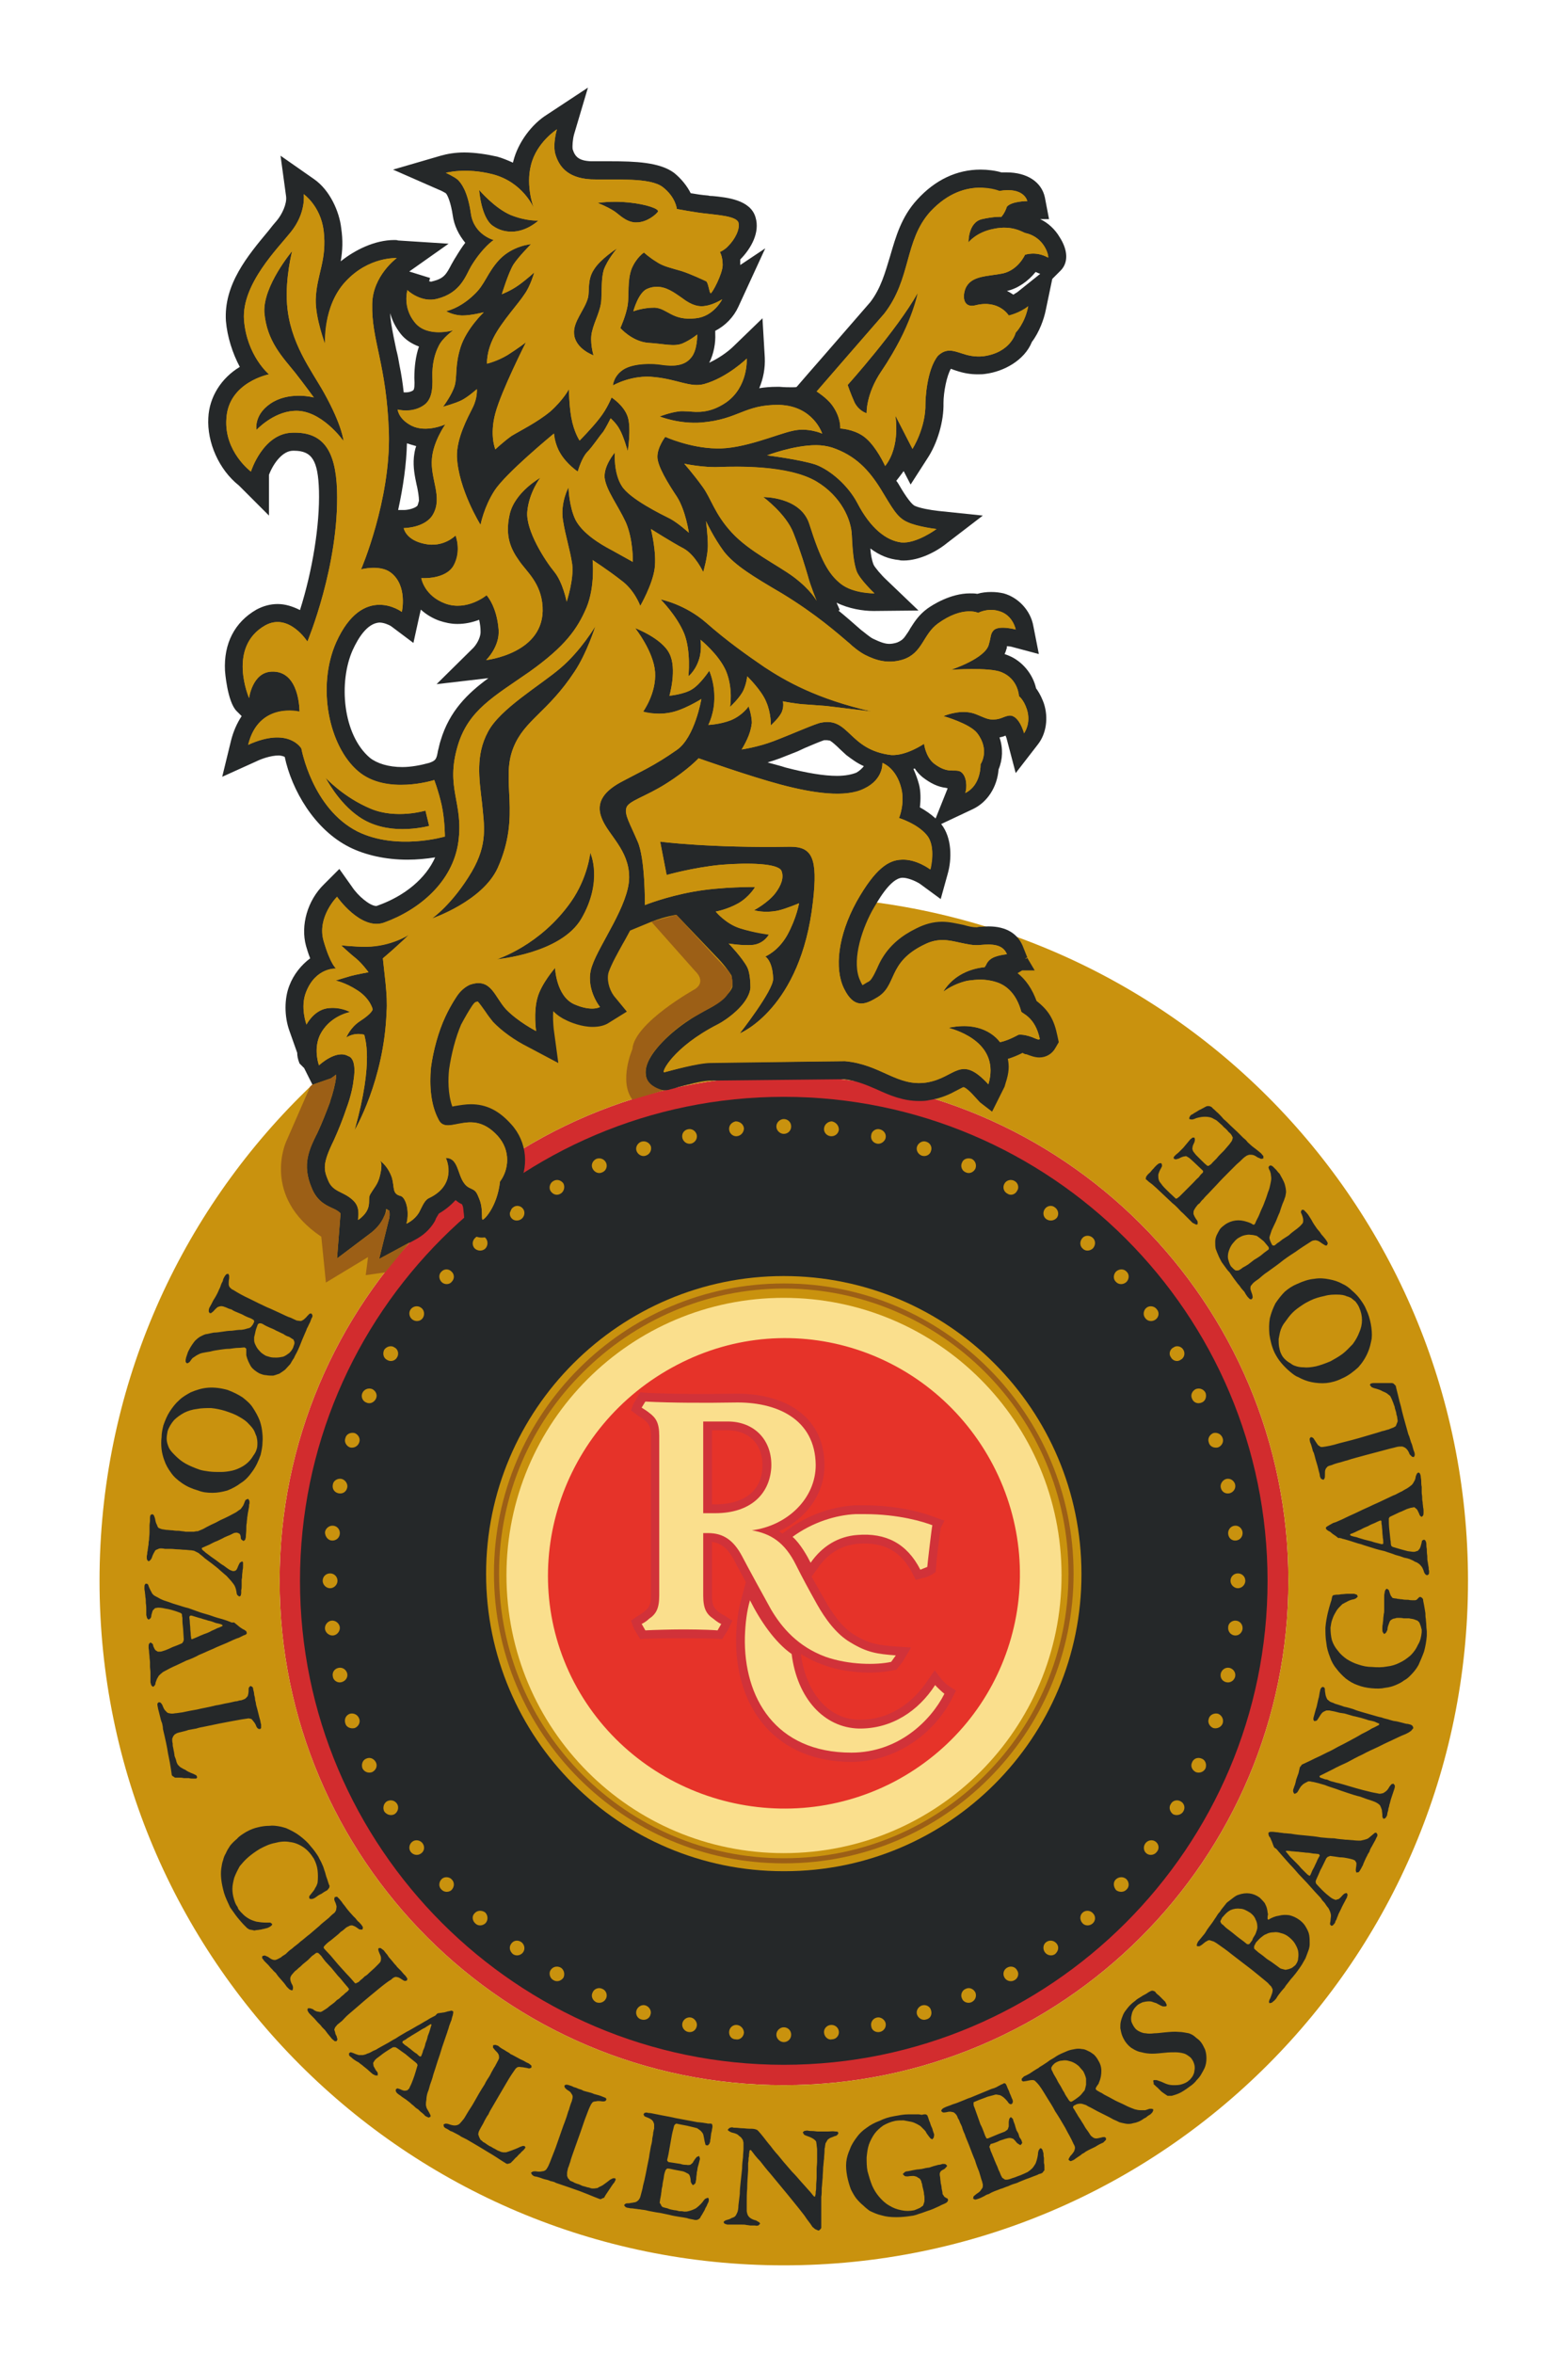 <svg clip-rule="evenodd" fill-rule="evenodd" height="50.8mm" image-rendering="optimizeQuality" shape-rendering="geometricPrecision" text-rendering="geometricPrecision" viewBox="0 0 3387 5080" width="33.867mm" xmlns="http://www.w3.org/2000/svg"><path d="m1693 4480c-588 0-1067-479-1067-1067 0-589 479-1068 1067-1068 589 0 1067 479 1067 1068 0 588-478 1067-1067 1067z" fill="#252829"/><path d="m1693 2323c-601 0-1089 488-1089 1090 0 601 488 1089 1089 1089 602 0 1090-488 1090-1089 0-602-488-1090-1090-1090zm0 45c576 0 1045 468 1045 1045 0 576-469 1045-1045 1045s-1045-469-1045-1045c0-577 469-1045 1045-1045z" fill="#d22c2e" fill-rule="nonzero"/><path d="m2783 3413c0-602-488-1090-1090-1090-601 0-1089 488-1089 1090 0 601 488 1089 1089 1089 602 0 1090-488 1090-1089zm-1090 1478c-816 0-1478-662-1478-1478 0-817 662-1478 1478-1478 817 0 1478 661 1478 1478 0 816-661 1478-1478 1478z" fill="#c9920e"/><path d="m560 2965c5 2 10 4 15 4 5 1 10 1 15 1 5-1 9-3 13-4 5-3 9-6 13-9 4-4 7-8 11-12 3-5 5-9 8-13 2-5 4-8 6-12s4-8 6-13l6-15c2-5 4-9 6-14 2-4 3-7 4-10 2-3 3-6 5-10 2-3 3-7 5-12 2-2 2-5 2-6l-2-4h-4l-5 5c-3 4-6 6-8 8-3 2-5 3-7 3l-8-1c-2-1-7-3-13-6-7-2-14-6-23-10s-19-9-29-13c-13-6-25-12-37-18-13-6-24-12-35-19-3-1-5-3-7-5s-3-5-3-8 0-7 1-12v-6l-2-4-4 1c-1 1-3 3-5 7l-2 4c0 2-1 5-3 8-1 2-2 5-3 8s-3 6-4 9c-3 7-7 14-11 20-3 6-6 12-9 17l-1 4v4l2 3h3l5-4c4-5 7-7 9-9 3-1 5-2 8-2s6 1 11 3c2 1 6 3 11 4 4 3 9 5 14 7s10 4 15 7c4 2 9 4 12 5 4 2 6 3 7 4l1 2v2l-3 6-4 5-3 2-4 1-7 2-6 1c-7 0-14 1-21 2-7 0-14 1-20 2-7 1-13 2-19 2-5 1-10 2-14 3-4 0-8 2-12 4-5 2-10 6-15 11-4 5-9 12-13 20l-2 4-2 6-2 6-1 5v4l2 3h3l4-3c2-3 4-6 6-8l9-6c4-2 7-4 12-5s10-2 17-3c7-2 14-3 21-4s14-2 21-2c7-1 14-2 19-2s10-1 13-1l2 1 2 2v6 5 3c2 9 6 17 10 24 4 6 11 11 18 15zm14-38c-5-3-10-6-13-10-4-4-6-7-8-11s-4-8-4-12c0-1 0-4 0-7 1-4 2-8 3-13s3-9 5-15l3-2h3c1 0 4 1 7 3s8 4 12 6c5 2 10 4 15 7 5 2 10 5 15 7 4 3 8 5 12 6 4 2 6 4 8 5l2 1 1 3 1 2v4l-2 6-1 3c-2 4-4 7-8 11-4 3-8 6-13 8-5 1-10 2-15 2s-9 0-13-1-7-2-10-3zm-11 214c2-9 4-18 4-27 1-9 0-18-1-26s-3-15-5-21c-4-10-9-19-15-28-5-8-13-15-22-22-9-6-19-11-32-16-14-4-29-6-42-5-14 1-26 5-38 10-9 5-18 10-25 17-8 7-14 15-20 24s-10 19-14 30c-2 8-4 17-4 26-1 8-1 17 0 26 1 8 3 16 6 24 3 9 8 18 14 26 6 9 14 16 24 23s21 12 35 16c10 4 20 5 31 5s21-2 32-5c10-4 20-9 29-16 10-6 18-15 25-25 8-11 13-22 18-36zm-9-11c-1 4-4 9-7 13-3 5-6 9-10 13s-8 7-13 10c-7 4-14 7-22 9-9 2-17 3-25 3-9 0-17 0-25-1-7-1-15-2-21-4-11-4-21-8-30-13s-16-11-22-17-11-11-14-17c-1-2-2-5-3-8s-2-8-2-12c0-5 1-10 2-16 3-9 8-17 14-24 6-6 13-11 22-16 8-4 18-7 27-8 10-2 21-2 31-2 10 1 20 3 30 6 12 4 23 8 31 13 9 5 16 10 21 16 5 5 9 10 11 14s3 8 5 12c1 4 2 9 2 14s0 10-2 15zm-18 106-5 2c-1 1-2 3-3 6s-2 5-3 7l-5 7c-3 2-6 4-10 7-4 2-9 5-15 8s-12 6-19 9c-7 4-13 7-20 10-6 3-12 6-17 9-5 2-9 4-12 5h-3l-5 1h-5-4c-2 0-5 0-9 0-4-1-9-1-14-2-4 0-9 0-14-1-5 0-10-1-14-1-5-1-8-1-11-2l-5-2c-2-1-3-4-4-7-2-3-3-7-4-13-1-4-2-6-3-8l-3-2-4 2c0 1-1 3-1 6v6c0 3-1 7-1 11v14c0 6-1 11-1 16 0 2-1 4-1 7 0 2 0 5-1 8 0 3-1 6-1 9-1 3-1 5-1 7l-1 5c0 4 0 6 1 8l3 3 3-2c1-1 3-3 4-6 2-6 4-10 6-13 1-3 3-4 6-5 2-1 4-2 7-2 2 0 5 0 9 1h13c5 0 10 1 15 1s10 1 15 1 9 1 13 1c2 0 5 1 7 1l6 3 4 2c3 3 8 6 13 11 5 4 11 8 16 12 6 5 12 9 17 14 5 4 10 9 14 12 4 4 7 8 10 11 3 4 6 7 8 11s3 8 4 14c0 2 1 5 2 6l4 3 3-2 1-5c0-1 0-4 0-7 1-3 1-7 1-11s0-8 0-12c1-3 1-6 1-9s1-7 1-11c1-3 1-7 1-11v-3-3l-2-2-5 3-3 6c-2 5-3 8-5 10s-5 2-7 2c-3-1-6-2-9-4s-7-5-11-8c-4-2-9-6-13-9-5-4-10-7-14-10-5-4-8-6-12-9-3-3-5-4-7-6l-1-2v-2c5-2 11-5 16-7 6-3 11-6 17-8 6-3 11-5 16-8 5-2 9-4 12-5l8-4c3-1 5-1 7-1l5 2c2 2 3 5 3 8s1 5 3 6l3 2 3-2c1-1 1-3 2-6 0-6 1-11 1-17 0-5 0-10 1-14 0-4 1-8 1-12 1-4 1-8 2-12s1-7 2-11c0-3 0-5 1-7 0-3 0-6-1-7zm-3 289-1-3-4-3-4-2-6-4-6-5-5-4-1-1h-2-2-2l-2-1c-5-2-10-4-17-6s-15-4-23-7-17-5-26-8c-8-3-17-6-25-9-9-2-17-5-24-7s-13-4-18-6c-6-2-9-3-12-4-5-2-9-4-12-6-4-2-6-3-9-5-2-2-4-4-5-7-2-3-3-6-5-10-1-3-2-6-3-7l-4-1-2 2c-1 2-1 4-1 8 0 2 0 4 1 8 0 3 1 7 1 11 1 4 1 9 1 13 1 6 1 11 1 16v10c1 3 1 5 2 7l3 3 4-3c1-1 2-4 2-7 1-4 2-7 3-10l5-5 6-1c3 0 8 0 16 2 8 1 19 4 32 9l2 1 2 2c0 1 0 4 1 8 0 5 0 11 1 18 1 8 1 17 2 29l-1 4-2 3-1 1c-7 3-14 6-20 8-6 3-11 5-16 7-4 1-8 3-11 3h-5l-5-3c-2-2-3-5-5-9 0-3-1-5-3-6l-3-2-3 3c-1 2-1 4-1 8 0 3 1 6 1 9 0 4 1 8 1 12 0 3 1 7 1 11v9c0 4 1 8 1 13v12 9c1 3 1 6 3 8l3 2 3-3c1-1 2-3 2-6 1-3 2-5 3-8l4-7c2-2 5-5 9-8 4-2 9-5 15-8 4-2 8-4 15-7 6-3 13-6 21-10 9-3 18-7 27-12 10-4 20-9 30-13 10-5 21-9 30-13 4-2 9-4 13-6 5-2 9-4 13-5l10-5 5-2 2-2zm-120 13c0-3-1-6-1-10s-1-8-1-13c0-4-1-9-1-13s-1-8-1-11l1-2 2-1c2 0 5 1 8 2 4 1 9 3 14 4 5 2 11 3 16 5 6 1 11 3 16 5 5 1 9 2 12 3l3 2-1 2c-3 1-6 3-10 4-4 2-8 4-13 6-5 3-10 5-16 7-5 2-10 4-14 6-5 2-9 4-12 5h-1zm128 102-3 3c-1 1-1 4-1 7 0 5-1 9-2 12-2 2-3 4-6 6-2 1-5 2-8 3-3 0-6 1-9 2-3 0-7 1-11 2s-9 2-15 3c-5 1-12 3-20 4-15 4-29 6-41 9-12 2-22 4-31 6-8 1-13 2-16 2-4 1-9 1-12 0-3 0-6-2-8-5-3-2-5-7-7-12-1-3-3-4-4-6l-4-1-3 3c0 2 0 5 1 8 0 2 1 5 2 9l3 12c1 4 2 9 4 13 1 4 2 9 2 13 5 21 9 39 11 53 3 14 5 25 6 32 1 8 2 12 2 14l1 2 3 2 3 2h8c4 0 7 0 11 1h11c3 1 7 1 10 1h6l2-3-2-4-6-3c-8-3-14-6-18-9-5-2-9-5-11-6l-5-5-2-4c-1-2-1-4-2-7s-2-5-3-8c0-3-1-6-1-8-1-3-1-6-2-10-1-3-1-6-1-9-1-3-1-6-1-8v-2l2-5 3-4 5-3c3-1 6-2 11-3 4-1 9-2 14-4 5-1 11-2 17-3 6-2 11-3 17-4 24-5 43-9 60-12 16-3 28-5 36-6l5 1c1 0 3 2 5 5 2 2 5 6 7 12l2 3 3 2h3l2-2c0-2 0-5 0-8-1-2-1-5-2-9-1-3-2-7-3-11s-2-8-3-12-2-7-3-11c0-3-1-6-2-10 0-4-1-8-2-11 0-4-1-8-2-11 0-3-1-5-2-6zm147 369c-5-8-10-15-17-23-6-8-14-15-23-22s-19-12-30-17c-4-1-9-3-16-4-6-1-13-2-20-1-8 0-16 1-24 3-9 2-17 5-26 10-8 5-15 9-20 15-6 5-11 10-15 15-4 6-7 11-9 16-3 5-5 10-6 15-2 5-3 11-4 18s-1 15 0 24 3 18 6 29c3 10 8 20 13 31 6 8 11 16 16 22s10 12 13 15l8 8 5 3 6 1 4 1c2 0 4-1 7-1 2 0 5-1 8-1 2-1 5-1 8-2s5-1 7-2l4-2 4-3 1-3-4-3c-2 0-5 0-9 0-8 0-15-1-21-2-7-2-13-4-19-8-3-2-6-4-8-6l-7-7-5-6-2-5c-4-5-6-11-8-18s-3-14-3-21c0-8 2-16 4-24 3-8 7-16 12-25 5-6 11-13 18-19s15-12 25-18c11-6 22-11 33-13 11-3 22-4 32-2 10 1 20 5 29 11s16 14 23 25c4 8 7 16 8 25s1 18 0 27c-1 3-2 7-5 11-2 5-5 8-9 13l-4 5v4c1 2 2 2 5 2 2 0 5-1 8-3 4-3 8-6 13-8 4-3 9-6 13-8l4-5 1-4c-2-4-3-8-4-11-1-4-3-8-4-12s-2-8-4-13c-1-4-3-9-5-13-2-5-5-9-7-14zm13 192 5-5c2-2 5-4 9-7s7-6 11-9 7-6 10-9c3-2 6-4 8-6 3-3 6-5 9-6 3-2 5-2 8-2 3 1 6 2 10 5 3 2 5 4 7 4h5l1-5c-1-1-2-4-4-6s-4-5-7-7c-3-3-5-7-9-10-3-3-6-7-9-10l-5-6c-2-3-4-5-6-8-2-2-4-5-6-8-2-2-3-4-5-6l-5-5-5 1-1 4c0 2 1 5 3 9 1 3 2 6 2 8l-1 7c-1 2-2 5-5 7-4 3-7 6-11 10-4 3-7 6-11 9s-7 6-9 8c-7 6-14 12-21 18-7 5-13 11-20 16-6 6-13 10-18 15-6 4-10 8-14 12-5 3-8 5-10 7-4 2-7 4-10 5-2 1-5 1-8 0s-6-3-10-6l-7-3-5 1-1 4c1 2 3 4 5 7l9 9c3 4 6 7 9 10 2 3 5 5 7 7 1 2 3 4 5 7 2 2 4 5 7 8 2 2 4 5 6 7 2 3 4 5 5 7l3 3 3 3 4 2h3l1-5c0-3-1-6-3-9-2-4-3-8-3-11s1-5 3-8c2-2 4-5 8-9 2-1 4-3 7-6 3-2 6-5 9-8 4-3 7-6 11-9l9-9c3-2 6-4 8-6l3-1 3 1 6 6c2 3 5 7 9 12 4 4 8 9 13 14 5 6 9 11 14 17 5 5 9 10 13 15s8 9 10 12l1 2-2 3c-1 1-3 3-6 5-2 2-5 5-8 7-3 3-6 6-10 8-3 3-6 6-9 8s-5 4-8 6c-4 4-8 6-11 8s-6 4-8 4l-7-1c-3-1-6-2-9-5l-6-2h-5l-1 4c1 2 2 5 5 8l4 4 6 6 7 8 6 6 4 5 6 6c2 3 4 5 6 8 2 2 3 4 5 6l4 5 6 5h4l2-4c-1-2-1-4-2-7-2-3-3-6-3-8l-2-6 2-5 5-6c3-2 6-5 10-8 4-4 8-9 14-14s13-11 21-18c17-15 32-27 44-37 11-9 20-16 27-20 2-2 4-4 7-5 2-1 4-1 7 0 2 0 5 2 8 4s6 4 8 4l4-1 1-4-4-6-4-4c-2-2-4-5-6-7-3-3-5-5-8-8-2-3-4-5-6-7l-4-5-6-7c-2-2-4-5-5-7l-5-6-3-4c-3-2-5-4-7-5h-4l-1 3 1 4 2 5c2 4 3 7 3 10 0 2 0 4-1 7-1 2-3 4-6 7-2 2-4 4-7 7s-7 6-10 9c-4 4-7 7-11 9-3 3-6 6-9 8l-4 4-6 3h-2c-6-7-12-14-18-20-7-8-13-14-19-21s-11-13-16-19c-6-6-10-11-14-15l-1-3zm277 141-3-1-4 1-5 1c-2 1-4 1-7 2-3 0-5 1-8 1l-6 1-1 1-1 1-1 1-2 2-2 1c-4 2-10 5-16 9-6 3-13 8-21 12-7 4-15 9-23 13-8 5-16 9-23 14-8 4-15 9-21 12-7 4-13 7-18 10-4 3-8 4-10 5-5 3-9 5-13 6-3 2-6 2-9 3-3 0-6 0-9 0-3-1-7-2-11-4-3-1-5-2-7-2l-3 2v4c0 1 2 3 5 5 1 1 3 3 6 5s6 4 10 6c3 3 7 5 10 8 5 4 9 7 12 10s6 5 8 7l6 3h5v-5c0-1-2-4-4-6-2-4-4-7-5-9l-1-7 3-5c2-3 6-6 13-11 6-5 15-11 27-18h3 2c2 1 4 2 8 5 3 2 8 6 14 10 6 5 13 11 22 18l3 3 1 3-1 3c-2 7-4 14-6 20s-4 11-6 16-4 8-5 11l-4 4-5 1c-3 0-6-1-10-3-3-1-5-2-7-2l-3 2v4c1 2 2 4 5 6 2 2 5 3 8 6l9 6c3 2 6 5 9 7 2 2 4 4 7 6 3 3 6 6 10 8 3 3 6 6 9 8 2 2 5 4 6 6 3 2 6 3 8 4l4-2v-3l-3-6-4-7c-2-3-2-5-3-9 0-3 0-7 1-11 0-5 1-11 3-17 2-4 3-9 5-16 2-6 5-13 7-22 3-9 6-18 9-28 4-11 7-21 10-31 4-11 7-21 11-32 1-4 3-8 4-13 2-5 3-9 5-13 1-5 2-8 3-11l1-5v-3zm-71 98c-2-1-4-3-7-6-4-2-7-5-11-8-3-3-7-5-10-8-4-2-7-5-9-7l-1-1 1-3c1-1 4-2 7-4 3-3 8-5 12-8l15-9c5-3 9-6 14-8 4-3 8-5 11-7l2-1 1 2c-1 3-2 6-3 10s-3 9-5 14c-1 6-3 11-5 16-1 6-3 11-5 15-1 5-3 9-4 12l-1 1zm158-24v5l4 5c4 4 7 7 8 10 1 2 1 5 1 8-1 2-2 5-4 8-1 3-3 5-4 8-2 3-4 6-6 10-2 3-4 8-7 13s-7 10-10 17c-9 14-16 26-22 37s-12 19-16 26-7 12-9 14c-3 4-6 7-8 9-3 2-6 3-10 3-3 0-8-1-13-3-3-1-5-1-7-1l-4 2 1 5c1 1 3 3 6 4 2 1 5 3 8 5 4 1 7 3 11 5s8 4 12 7l12 6c19 11 34 20 47 28 12 7 21 13 27 17s10 6 11 7l3 1 4-1 3-1 6-6c2-2 4-5 7-7 3-3 5-6 8-8 2-3 5-5 7-7l4-5-1-3-4-1-6 2c-8 4-14 6-19 8s-9 3-12 4h-6l-5-1c-2-1-4-2-7-3-2-1-5-3-7-4-3-1-5-3-7-4-3-1-6-3-9-5s-5-4-8-5c-2-2-4-4-6-5l-1-2-2-4-2-6 1-5c1-3 3-6 5-10s5-8 7-13c3-5 5-10 9-15 2-5 5-10 8-15 12-21 23-39 31-53s15-24 20-31l4-3c2 0 4-1 7 0 4 0 8 1 14 2l4 1 3-1 2-1v-4c-1-1-3-3-6-5-2-1-5-2-8-4s-6-3-10-5-7-4-11-6-7-4-10-5c-2-2-5-4-9-6-3-2-6-4-10-6-3-2-6-4-8-6-3-1-5-2-7-2zm154 87 1 4c1 2 3 3 5 5 5 3 8 5 9 8 2 2 3 5 3 7 0 3-1 6-2 10-1 2-2 5-3 8s-2 6-3 10c-2 4-3 9-5 15-2 5-4 12-7 19-5 15-10 28-14 40s-8 21-11 29-5 13-6 15c-2 5-4 8-6 11-2 2-5 4-9 4-4 1-8 1-14 0-3 0-5 0-7 1l-3 2 2 4c1 1 3 3 6 4 2 0 6 1 9 2 4 1 8 3 12 4 5 1 9 2 13 4 5 1 9 2 12 4 21 7 38 13 52 18 13 5 23 9 30 12s11 4 13 5h2l4-2 3-1c1-2 2-4 4-7l6-9 6-9c2-3 4-6 6-8l3-6-1-3h-5l-6 3c-6 5-12 9-16 12-5 3-9 4-11 6l-7 1h-5c-2 0-4-1-7-2-2 0-5-1-8-2s-5-1-7-2c-4-2-6-3-10-4-3-1-6-2-9-4-2-1-5-2-7-3l-1-2-3-3-2-5v-6c0-3 1-6 2-11 2-4 3-9 5-14 1-5 3-10 5-16s4-11 6-17c8-22 15-42 20-57 6-16 10-27 14-34l3-4c1-1 4-2 7-2 3-1 8-1 14 0h4l3-1 2-3-1-3c-2-1-4-2-7-3-2-1-5-2-8-3-4-1-7-2-11-3-4-2-8-3-12-4s-8-2-11-3c-3-2-6-3-10-4-4-2-7-3-11-4-3-2-7-3-10-4-2-1-5-1-7-1zm240 70c-4-1-9-2-14-3s-10-2-16-3c-5-1-10-2-15-3s-9-2-13-2l-5-1-4 1-2 3 2 4c2 1 4 2 7 3 5 2 8 4 10 6s3 5 4 8v10c-1 2-1 5-2 8 0 4-1 8-2 13 0 4-1 10-3 17-1 7-3 15-4 24-3 14-5 25-7 35s-4 19-6 26c-1 7-3 13-4 17s-2 8-3 10c-2 3-3 5-5 6-2 2-5 3-7 3-3 1-7 1-11 2-3 0-6 0-8 1l-3 3 3 4c2 1 4 2 7 2 3 1 6 1 8 1l7 1c3 0 5 1 9 1 4 1 8 1 13 2 4 1 8 2 14 3 5 1 11 2 18 3 6 1 13 3 19 4 7 2 14 3 20 4 7 1 13 2 18 3 5 2 9 2 13 3 3 1 5 1 6 1h2l3-1 3-2c1-1 2-2 3-5 2-2 3-5 5-8s4-7 5-10c2-3 3-5 4-8l2-4 1-3v-5l-2-2-5 2c-2 1-4 4-7 8-5 6-10 10-14 13-6 3-11 5-16 6-3 1-6 1-9 1-4-1-7-1-11-1-3-1-7-2-10-2-6-1-11-2-15-4-5-1-8-2-11-3l-2-2-2-4-2-3c0-2 1-5 1-8 1-3 1-6 2-10 0-3 1-6 1-8 0-3 1-7 2-11 0-4 1-8 2-13 1-4 1-8 2-12s2-7 3-9l1-1 2-2h2c4 0 10 2 16 3 5 1 11 2 16 3 4 1 7 3 9 4 3 1 5 3 6 6s2 7 2 12l1 3 2 3 2 2 4-3c1-1 2-3 2-6 1-3 1-5 1-8l1-7c0-2 0-4 1-7l1-7 2-7c1-3 1-5 2-8l1-4-1-4-1-2-5 2-4 5c-2 3-4 6-5 8l-5 4c-2 0-5 1-8 0-3 0-8 0-13-2l-26-4-2-2-1-2c1-4 2-8 3-13 1-6 2-11 3-17s2-12 3-17c1-6 2-11 3-15s2-7 2-8c1-3 1-5 2-6l2-2 2-1c13 3 22 4 29 6 8 2 13 3 16 4l7 5c2 2 4 4 6 8 1 4 2 9 3 15l1 4 1 4 3 1h2l3-3 2-5c0-1 0-4 1-7 0-3 1-7 1-10 1-4 2-7 2-10 1-3 1-6 1-7l-1-4-2-1c-1 0-4 0-7 0-3-1-7-1-11-2-3 0-7-1-11-1zm113 25 1 2 3 2 4 2c4 1 8 2 10 3 3 1 5 3 6 4l5 4 4 6v2c1 1 1 3 1 6v10c0 5-1 11-1 18-1 8-2 16-2 25-1 9-2 18-3 28-1 9-2 18-2 27-1 9-2 17-3 25 0 6-1 11-2 14-2 4-3 7-5 9s-5 3-8 4c-3 2-6 3-10 4l-3 1-3 2-1 2 2 3 6 2h6 9 9 7c4 0 8 0 11 1 3 0 6 1 9 1h9c3 1 5 0 7 0l4-4-2-3c-2-1-4-2-7-4-5-1-9-3-12-5s-5-5-6-7c-1-3-2-6-2-9 0-6 0-12 0-20s0-17 1-28c0-11 1-24 2-39 0-6 0-12 0-16 1-4 1-8 1-11 1-3 1-6 1-8l1-7v-1l2-1h1c6 8 12 16 20 24 7 9 14 18 22 27 8 10 16 19 24 29s16 19 23 28 14 17 20 25c4 5 8 10 11 15l9 12 4 6 6 5 7 3 2-1 3-3 1-2c0-2 0-5 0-8s0-6 0-10 0-8 0-12 0-8 0-12c0-3 0-7 0-10 0-4 0-9 0-15 1-5 1-12 1-19 1-7 1-14 2-22 0-7 1-14 1-22 1-7 1-13 2-19 0-6 1-12 1-16s0-7 1-9c0-3 1-6 1-8l4-7c1-2 3-3 6-5 2-1 6-2 10-4 3 0 5-2 6-3l2-3-1-3c-2-1-4-1-6-1-5-1-10 0-16 0-7 0-14 0-22 0-3 0-7-1-11-1-3 0-7 0-11-1-3 0-6 1-7 1l-3 3 3 5c2 1 4 2 7 3 6 2 10 4 13 6s5 4 6 6l1 7c0 3 1 7 1 10v13 12c0 6-1 12-1 18v17c0 6-1 12-1 17s0 10-1 14c0 3 0 6-1 8v1l-1 2-2-1c-3-3-6-8-11-13-5-6-11-12-17-19s-12-14-19-21c-7-8-13-15-19-22s-11-14-16-19c-5-6-9-11-11-14-7-8-12-15-16-20-5-6-8-10-11-13l-2-2-2-1-3-1c-4-1-8-1-13-1s-10-1-15-1-9-1-13-1-6 0-8-1c-3 0-6 1-7 2zm359-29c-11 2-21 5-31 10-11 4-20 9-28 15-9 6-16 13-21 20-6 8-12 17-15 26-4 9-7 18-8 28s0 20 2 31c2 10 5 20 8 28 4 8 8 15 12 20 5 6 10 11 15 15 4 4 9 8 13 11 8 4 17 8 26 10 10 3 20 4 32 4 11 0 22-1 34-3 2 0 5-1 9-2 3-1 8-3 12-4 5-2 9-3 14-5 4-1 8-3 11-4 6-3 12-5 17-8 5-2 9-4 11-5l3-3 1-3-1-3-4-2-3-2-2-3-2-3c0-4-1-7-2-12 0-4-1-8-2-12 0-4-1-7-1-10s-1-5-1-7v-4l2-4c2-2 4-3 8-5l4-4 2-3-3-3c-1-1-4-1-7-1-3 1-6 2-9 2-4 1-7 2-11 3-3 1-6 2-9 3-3 0-6 1-8 1-2 1-5 1-8 2-3 0-6 1-10 1-4 1-7 1-11 2-3 1-6 1-10 2-3 0-5 1-7 3l-3 3 4 4c2 1 4 1 7 1 5-1 10-1 13-1 3 1 6 1 8 3l5 3 3 5c0 2 1 4 2 7 0 3 1 6 2 10s2 8 2 12c1 3 1 7 1 10s0 6-1 8l-2 6-7 5-7 3-5 2c-10 2-19 2-28 0-10-2-18-5-26-10-9-5-16-12-22-19s-11-15-15-24c-4-10-7-20-10-31-2-10-2-20-2-30 1-10 2-19 5-28 3-8 7-16 12-23s12-13 19-18c7-4 16-8 26-10 6-1 12-1 18-1 6 1 11 2 16 3s9 3 13 5c3 2 6 3 8 5l7 7c2 2 4 4 5 7l5 7 4 5 4 2 3-4 1-6c-1-4-3-8-4-13-2-4-4-9-5-13-2-4-3-8-4-11l-2-5-3-2h-4l-5 1-6-1c-7 0-14 0-23 0-10 0-20 2-31 4zm165-40c-4 1-8 3-13 5s-10 4-15 6-10 3-14 5c-5 2-9 3-13 5l-4 2-3 3-1 3 4 3c2 0 5 0 9-1s8-1 11 0c3 0 5 2 7 4s4 5 5 9c1 2 3 4 4 8 1 3 3 6 5 11 1 4 3 10 6 16 2 7 6 15 9 23 5 13 9 24 13 33 3 10 6 18 9 25 2 7 4 13 5 17 2 4 2 8 3 10 0 4 0 6-1 8l-5 7c-2 2-5 4-8 6l-6 5-1 5 4 2c2 0 5-1 8-2s5-2 7-3l6-3c3-2 5-3 9-4 3-2 7-4 12-6 3-1 8-3 13-5 5-1 10-4 17-6 6-3 12-5 19-7 6-3 12-5 19-8 6-2 11-4 16-6s9-3 12-5c3-1 5-1 6-2l2-1 2-3 2-2c0-2 0-4 0-7s0-6-1-9c0-4 0-8 0-11-1-3-1-7-1-9s-1-4-1-4l-1-4-2-3-3-1-3 4c-1 2-2 6-2 10-1 7-3 14-5 19-3 5-6 10-10 13-2 2-5 4-8 6-3 1-6 3-9 4-4 2-7 3-10 4-5 2-10 4-14 5-5 2-9 3-11 3h-4l-3-2-3-2c-1-2-3-5-4-8s-2-5-4-9c-1-3-2-5-3-8-1-2-3-6-4-9-2-4-3-8-5-12-2-5-3-8-5-12-1-4-2-7-3-9l1-2 1-2 1-2c5-1 10-3 15-5 5-3 11-4 16-6 4-1 7-2 10-2s5 1 8 2c2 2 5 5 8 9l3 2 3 2h2l3-4c0-2-1-4-2-7l-4-6-2-7c-1-2-2-4-4-7l-2-6-2-7c-1-3-2-5-3-8l-1-4-3-3-2-1-3 4c0 2-1 4-1 7v9l-2 6c-1 2-4 3-6 5-3 1-7 3-13 5l-24 10h-3l-1-2c-2-3-3-7-5-12s-4-11-7-16c-2-6-4-11-6-17-2-5-3-9-5-14-1-3-2-6-3-8s-1-4-1-6v-3l2-1c11-5 21-8 28-11 7-2 12-3 15-4 2-1 5-1 8 0 3 0 6 1 10 4 3 2 7 6 11 11l2 3 3 2h3l2-2 1-4-1-4c-1-2-2-4-3-7s-3-6-4-10c-1-3-3-6-4-9s-2-5-3-7l-2-2h-3c-1 1-3 2-6 3-3 2-6 3-9 5-4 2-7 3-11 4zm276-81c-2-4-5-8-9-12-4-3-8-6-13-8-4-2-8-4-13-4-5-1-10-1-15 0-6 1-11 2-16 4s-9 4-14 6c-4 2-8 4-11 6-4 3-8 5-13 8-4 3-8 6-13 9-4 3-9 5-12 8-4 2-8 5-10 6-3 2-6 4-9 6-4 2-7 4-12 6l-5 5v4l3 2 7-1c5-1 9-2 12-2s5 0 7 2l5 5c2 2 5 6 9 12s8 13 13 21 11 17 16 27c8 12 15 24 22 36 6 12 13 23 18 35 2 3 3 6 3 8 0 3-1 5-2 8-2 3-4 6-8 10l-3 5-1 3 4 3c2 0 4-1 8-3l4-3c2-1 4-3 6-4 3-2 6-4 8-6 3-1 5-3 8-5 7-4 14-7 20-10 6-4 12-7 17-9l3-3 3-3v-4l-3-2c-2 0-4 0-7 1-5 1-8 2-11 2s-6-1-8-3c-2-1-5-4-7-8-2-3-4-6-7-10s-5-9-8-13c-3-5-6-10-9-14-2-4-5-8-7-12-2-3-3-5-4-6v-3l2-2 6-3 5-1h5l4 1 6 2 5 3c7 3 13 7 19 10l18 9c6 3 12 6 17 9 5 2 9 4 13 6 3 1 8 2 13 3s11 1 17-1c7-1 15-4 23-10l4-2 5-4 5-3 4-4 2-4v-3l-3-1h-5c-3 1-6 2-9 3-4 0-7 0-11 0s-8-1-12-2c-5-2-11-4-17-7s-12-6-19-9-13-7-19-10-12-6-16-9c-5-2-9-5-11-6l-2-2v-3l3-5 3-4 1-3c4-9 5-17 5-25s-2-15-7-23zm-32 24c3 6 5 11 6 16v13c-1 5-2 9-3 12-1 1-3 4-5 6-2 3-5 6-9 9s-8 6-13 9l-3 1-3-2c-1-1-2-3-4-6s-5-7-7-12c-3-4-5-9-8-14s-6-9-8-14c-3-5-5-9-7-12-2-4-3-7-4-8l-1-3v-3l1-2 2-3 4-4 3-2c4-2 8-4 13-4 5-1 10-1 16 1 5 1 9 3 14 6 3 2 7 5 9 8 3 3 5 6 7 8zm112-152c-7 5-12 10-16 15s-8 10-10 15-4 10-5 15c-1 4-1 9-1 14 1 5 2 11 4 16s5 11 9 16 9 10 15 13c5 3 11 6 18 7 7 2 15 3 23 3s17-1 27-2c9-1 16-1 23-1 6 0 12 1 16 2 5 1 8 3 11 5s6 4 8 7c3 4 5 9 6 13s1 9 0 13c0 4-2 8-4 12-3 4-5 7-8 9-4 4-9 6-15 8s-12 2-19 2-14-2-20-5c-4-2-7-3-10-4s-5-2-7-2h-5l-1 2 1 4v3c3 2 5 5 8 7l9 9c4 3 7 5 10 7l3 2h5 4c7-2 14-4 21-8s14-9 22-15c4-3 8-7 11-11 4-4 8-9 10-13 3-5 5-9 7-13 3-7 4-14 4-21s-1-13-3-19c-3-6-5-11-9-16-3-4-7-7-11-10-4-4-9-7-15-9-6-1-14-3-22-3-8-1-19 0-30 1-9 1-17 2-23 2-7 1-13 1-18 0-5 0-10-2-14-4s-7-4-10-8-5-8-7-13c-1-5-1-9 0-13 1-5 2-9 4-12 2-4 5-7 8-10s8-5 12-7c4-1 9-2 14-2 2 0 4 0 7 1 2 1 6 2 9 3 3 2 6 3 9 5l5 2h5l3-1v-3l-3-6-2-2-5-5-6-6-6-5-3-4-2-1-3-1h-2c-3 1-7 3-11 6-3 2-8 4-12 7-5 3-9 5-13 9zm269-223c-7-5-14-8-22-9-7-1-16 0-24 3-4 1-8 4-12 7s-8 6-13 10c-4 5-8 10-12 15-1 2-3 5-6 8-3 4-5 8-8 12-3 5-6 9-9 13s-6 8-8 11c-2 4-4 6-5 8l-14 17-2 4-1 4 1 2h5l5-3c5-4 8-7 11-8 2-2 5-2 6-2l6 2c2 0 7 3 14 8s16 11 27 20c17 13 31 24 43 33 11 9 20 16 27 22 6 5 10 8 11 10l5 5 3 6c0 2 0 5-1 8s-2 6-4 11l-2 4-1 4 1 3 5-1 6-5c2-2 4-4 6-8 2-3 5-7 9-12 2-2 4-5 7-8 2-4 5-7 8-11s6-8 9-11c3-4 6-7 8-10s4-5 5-7c2-2 4-6 7-10 3-5 5-9 8-14 2-5 4-11 6-16s3-10 3-15c0-7 0-13-1-19s-4-12-7-17c-3-6-8-11-13-15-8-6-15-9-23-11-7-1-15-1-22 1-8 1-15 4-22 8l-1 1-1-1-1-1c0-3 0-6 1-10-1-3-1-7-2-11-1-5-3-9-5-13-3-4-7-8-11-12zm-20 33c5 4 9 8 11 14 3 5 4 11 4 17 0 3-1 6-2 9s-2 6-4 9-4 6-5 10c-2 3-4 5-6 8l-3 1-3-1c-8-7-16-12-22-17s-11-9-15-12-7-5-9-7l-5-5-3-2-2-3-1-3 2-4 2-4 2-2c5-6 10-11 16-14 7-3 14-4 21-3 7 0 14 4 22 9zm83 52c5 4 10 9 13 14s6 11 7 16c1 6 1 11 0 17 0 5-3 10-6 14l-5 4c-2 2-5 3-8 4-2 1-5 1-8 2l-4-1-4-1-3-1c-2-1-4-3-7-5-4-3-7-5-11-8s-8-5-12-8-7-6-10-8-5-4-7-5c-3-3-6-5-7-6l-3-3v-2-3l2-4 2-4c4-4 7-8 11-11s7-6 11-7c5-3 11-4 16-4 6-1 11 0 17 2 5 1 11 4 16 8zm-44-225v3l1 4 3 4c1 3 2 5 3 7 1 3 2 5 3 8l2 5 1 1 1 1 2 1 2 2 1 1c3 4 7 8 12 14s10 11 16 18c6 6 12 13 18 20 6 6 12 13 18 19 6 7 12 13 17 19 5 5 9 10 13 14 3 5 6 8 8 10 3 4 5 8 8 11 2 3 3 6 4 8 1 3 2 6 2 9s-1 7-1 11c-1 4-1 6-1 8l3 3 3-1c1-1 3-3 5-6 0-2 1-4 3-7 1-4 3-7 4-11l6-12c2-5 5-10 7-14 2-3 3-7 5-9l2-7-2-4-4 1c-2 1-3 2-6 5-2 3-5 5-7 7l-7 2-5-2c-3-1-8-5-14-10s-14-13-23-23l-1-3v-2c0-1 1-4 3-8s4-9 7-16c4-7 8-16 13-26l3-3 3-1 2-1c8 1 14 2 21 3 7 0 12 1 17 2s9 2 12 3l4 2 3 5c0 3 0 6-1 11 0 3-1 5 0 7l1 3 5-1c1-1 3-4 4-6 2-3 3-6 5-9 1-4 3-7 4-10 2-4 3-7 5-10 1-3 3-6 5-9 1-4 3-8 5-11 2-4 4-7 6-11 2-3 3-6 4-8 2-3 3-6 2-8l-2-3h-3l-6 5-6 5c-2 2-4 3-7 4s-7 2-12 3c-4 0-10 0-17-1-4 0-9-1-16-1-6-1-14-1-24-3-9 0-18-1-29-2-11-2-21-3-32-4-12-1-22-2-33-4-4 0-9-1-14-1-5-1-10-1-14-2-4 0-8-1-11-1h-5l-3 1zm111 49c-1 2-3 5-5 9-1 3-3 7-5 11-2 5-4 8-6 12s-3 8-5 11l-1 1-2-1c-2-1-4-3-7-6s-6-6-10-10c-3-4-7-8-11-12s-8-8-12-12c-3-4-6-7-8-10l-2-2 2-1c3 0 6 0 11 1 4 0 9 1 14 1 6 1 11 1 17 2 6 0 11 1 16 2 5 0 9 1 12 1l1 2zm-55-133 3-1 3-2 2-3c2-4 4-7 6-10l5-5 5-3 6-3h2c2 0 3 0 6 1 2 0 6 1 10 2 5 1 10 3 18 5 7 3 14 5 23 8 8 3 17 6 26 9s18 6 27 8c8 3 16 6 23 8 6 2 11 4 14 6s6 4 7 7c1 2 2 5 3 8 0 3 1 7 1 11v3l1 3 2 2 4-2 3-5c0-1 1-4 1-6 1-3 2-6 2-9 1-3 2-6 2-8 1-3 2-6 2-7 1-4 2-7 3-10l3-9 3-9c1-3 1-5 1-7l-3-4-4 1c-1 1-3 3-5 6-2 4-5 8-8 10s-5 4-8 4c-3 1-6 1-9 0-5-1-12-2-19-4-8-2-17-4-27-7-11-3-23-7-38-11-6-1-11-3-16-4-4-1-7-3-10-4-3 0-6-1-8-2l-6-2-1-1-1-2 1-1 28-14c9-5 20-10 31-15 11-6 22-12 33-17 11-6 22-11 33-16 10-5 20-10 29-14 6-3 11-5 17-8 4-2 9-4 14-6l6-3 6-4 5-6-1-3-1-2-3-2c-2-1-4-1-7-2-3 0-7-1-10-2-4-1-8-2-12-3s-8-1-11-2c-4-1-7-2-10-3-4-1-9-2-14-4-6-1-12-3-19-5s-14-4-21-6-14-4-21-7c-7-2-13-4-19-5-6-2-11-4-15-5s-7-2-8-3c-3-1-6-2-8-3l-6-5c-1-2-2-4-3-7s-1-6-2-11c0-3 0-5-1-7l-3-2-3 1c-1 1-2 2-3 5-1 4-2 9-3 16-2 6-3 13-5 21-1 3-2 6-3 10s-2 7-3 11c-1 3-1 5-1 7l2 3 5-1c2-2 3-4 5-7 3-5 5-8 8-11 3-2 6-3 8-4h7c3 1 6 1 10 2l12 3c5 1 9 1 12 2 6 2 11 3 17 5 6 1 12 3 17 4 6 2 11 3 16 5 5 1 10 2 13 3 4 2 7 3 9 4h1v1 2c-4 2-9 5-16 8-6 4-14 8-22 12-8 5-16 9-25 14s-17 9-25 13c-9 5-16 9-23 12-6 3-12 6-16 8-9 4-17 8-23 11s-11 5-15 7l-2 1-2 3-2 2c-1 4-2 8-3 13-2 5-3 9-5 14-1 5-2 9-3 12-2 4-2 7-3 8-1 3-1 6 0 8zm67-359c0 11 0 22 2 33 1 11 4 21 8 31 3 9 8 18 14 25 6 8 13 15 20 21 8 6 16 11 25 14 10 4 20 6 31 7s20 1 29-1c9-1 16-3 23-6s13-6 18-10c6-3 10-7 14-11 6-6 12-13 17-22 4-9 8-18 12-29 3-11 5-22 6-34 0-2 0-5 0-9s-1-8-1-13-1-10-1-14c-1-5-1-9-1-13-1-7-2-12-3-18-1-5-2-9-2-12l-2-3-3-2h-3l-3 3-3 3-3 1h-4c-3 0-7 0-11-1-5 0-9 0-13-1-4 0-7-1-10-1-3-1-5-1-6-1l-5-1-3-4c-1-1-2-4-3-7l-2-6-4-3-3 2c-1 2-2 4-2 7-1 3-1 6-1 10v11 10 7c0 2 0 5-1 8 0 3-1 7-1 10 0 4-1 8-1 11-1 4-1 7-1 10s0 6 1 8l3 4 4-3 3-6c0-6 2-10 3-13s2-6 4-8l5-3 5-1c2-1 4-1 7-1s7 0 11 1h12c3 1 7 1 10 2s5 2 8 3l4 4c1 3 2 5 3 8s1 5 2 7v6c-1 10-3 19-8 27-4 9-9 16-16 23-7 6-15 12-24 16-8 4-17 7-27 8-10 2-21 2-32 1-11 0-20-2-29-5-10-3-18-7-26-12-7-5-14-11-19-18-6-7-10-14-13-23-2-8-3-17-3-27 1-7 2-13 4-18 2-6 4-10 7-15 2-4 5-8 8-11l7-7c3-1 5-3 8-4 3-2 6-3 8-4 3-1 6-2 8-2 3-1 5-2 6-3l3-3-2-4-6-2c-4 0-9 0-14 0s-9 1-14 1c-4 1-8 1-11 1l-6 1-2 2-1 4-1 5-2 6c-2 6-4 14-6 22-2 9-4 19-5 31zm1-215 1 3 4 3 4 2 6 5 6 4 5 4 2 1 1-1 2 1h2l2 1c5 1 11 3 18 5s14 5 23 7c8 3 16 5 25 8s17 5 26 7c8 3 16 5 23 8 8 2 14 4 19 6 6 1 9 2 12 3 5 2 9 4 12 6 4 1 6 3 9 5 2 2 4 4 6 7 1 2 3 6 4 10 1 3 3 5 4 6l3 1 3-2c1-1 1-4 1-8-1-1-1-4-1-7-1-4-1-7-2-12-1-4-1-8-1-13-1-6-1-11-1-15-1-4-1-8-1-11 0-2-1-5-2-7l-3-2-4 2c-1 2-1 5-2 8-1 4-2 7-3 9l-4 5-6 2c-3 1-9 0-16-1-8-2-19-5-32-9l-2-1-2-2c0-1-1-4-1-9-1-4-1-10-2-17-1-8-2-17-2-29v-4l2-3 2-1c6-3 13-6 19-9 6-2 11-5 16-7 4-1 8-3 11-3l5-1 5 4c2 2 3 5 5 9 1 3 2 5 3 6l3 2 3-3c1-2 1-5 1-8s0-6-1-10c0-3-1-7-1-11-1-4-1-7-1-11 0-3-1-6-1-10s0-8 0-12c-1-4-1-8-1-12s-1-7-1-9c0-3-1-6-2-8l-3-2-3 2c-1 2-2 4-3 7 0 3-1 5-2 8l-4 7c-2 3-5 5-9 8s-9 5-15 9c-3 1-8 4-14 7-6 2-13 6-22 10-8 4-17 8-26 12-10 5-20 9-30 14s-20 9-30 14c-4 2-8 4-13 6-4 2-9 4-13 5-4 2-7 4-9 5l-5 3-2 2zm120-15c0 3 0 6 1 10 0 4 1 9 1 13 0 5 1 9 1 13 1 4 1 8 1 12v1l-3 1c-1 0-4-1-8-2s-9-2-14-4c-5-1-11-3-16-4-6-2-11-3-16-5-5-1-9-2-12-3l-3-2 1-2c3-1 6-2 10-4s8-4 13-6c5-3 10-5 15-7 5-3 10-5 15-7 4-2 8-4 11-5h2zm-125-89 2-3c1-2 1-4 1-8 0-5 0-9 1-11 1-3 3-5 5-7 2-1 5-2 9-3 2-1 5-2 8-3s7-2 11-3 9-3 14-4c6-2 12-4 20-6 15-4 29-8 41-11s22-6 30-8 13-3 16-4c4-1 8-1 12-1 3 1 6 2 9 5 2 2 5 6 7 12l5 5 4 1 2-4c0-2 0-4-1-7-1-2-2-5-3-9s-2-8-4-12c-1-4-3-9-4-13-2-4-3-8-4-12-6-21-11-39-14-53-4-13-6-24-8-31-2-8-3-12-3-13l-2-2-3-3-3-1c-2 0-5 0-8 0s-7 0-11 0c-3 0-7 0-11 0-3 0-7 0-10 0-2 0-5 1-6 1l-2 3 3 4c1 1 3 2 6 3 8 2 14 4 19 7 5 2 9 4 11 6l5 4 2 4c1 2 2 4 3 7 1 2 2 5 3 8 1 2 2 5 2 7 1 3 2 7 3 10 0 3 1 6 2 9 0 3 1 6 1 8v2l-2 5-2 5-5 3c-2 1-6 2-10 4-5 1-9 3-15 4-5 2-10 3-16 5s-11 3-17 5c-23 7-43 12-59 16-16 5-28 7-36 8h-4l-6-4c-2-3-5-7-8-12l-2-3-3-2h-3l-2 3c0 2 0 4 1 8 1 2 2 4 3 8 1 3 2 7 3 11 2 3 3 7 4 11s2 8 3 11 2 7 3 10l3 12c1 3 2 7 2 10 1 3 2 5 3 6zm-106-275c4 8 9 16 15 23s12 13 18 18 12 10 18 12c9 5 19 9 29 11s21 3 32 2c10-1 22-4 34-10 14-6 25-15 35-24 9-10 16-21 21-33 4-9 6-19 8-29 1-11 0-21-2-32-2-10-5-21-10-31-3-8-8-15-13-22s-11-13-18-19c-6-6-13-11-20-14-9-5-18-8-29-10-10-2-21-3-32-1-12 1-24 5-37 11-10 4-19 10-27 17-7 7-14 16-20 25-5 10-9 20-12 32-2 11-2 23-1 35 2 13 5 26 11 39zm14 2c-2-4-3-9-4-14-1-6-1-11-1-17 1-5 2-11 3-15 2-8 6-16 11-22 5-7 10-14 16-20s13-11 19-15c7-5 13-8 19-11 10-5 21-8 31-10 10-3 19-3 27-3 9 0 16 1 22 4 2 0 5 2 8 3 3 2 6 5 10 8 3 4 6 8 8 13 4 9 6 18 6 27s-2 18-6 27c-3 8-8 17-14 25-7 7-14 15-22 21s-17 11-26 16c-12 5-23 9-32 11-10 2-19 3-26 2-7 0-13-1-18-3-4-1-7-3-11-6-4-2-8-5-12-9-3-3-6-7-8-12zm-121-278c-4 3-8 6-11 10-3 5-5 9-7 13-2 5-3 9-3 14s0 10 1 15c2 6 4 10 6 15s5 10 7 14c3 4 5 7 8 11 2 3 5 7 9 11 3 4 6 9 9 13l9 12c3 3 5 6 7 9 2 2 4 5 7 8 2 4 4 7 7 11l5 5h4l2-4-1-6c-2-5-3-9-4-12 0-3 0-5 1-7l5-6c2-2 6-5 12-9 5-4 11-10 19-15 8-6 17-12 26-19 11-9 23-17 34-24 11-8 22-15 33-22 3-2 5-3 8-3 2-1 5 0 8 1s6 4 11 7l5 3h3l2-4c0-2-1-4-3-7l-3-4-5-6c-3-3-4-5-6-8-2-2-4-5-6-7-5-7-9-13-12-19-4-6-7-12-11-16l-3-3-3-3h-4l-2 4c0 2 1 4 2 6 2 5 3 9 3 12s0 6-2 8-4 5-8 8c-2 2-5 4-9 7s-8 6-12 10c-5 3-9 6-14 9-4 3-7 6-11 8-3 3-5 4-6 5h-3l-2-1-3-6-2-5-1-5 1-4 2-6 2-6c3-6 6-13 9-19 3-7 5-13 8-19 2-7 4-12 6-18 2-5 4-9 5-13 2-4 2-8 3-13 0-5-1-11-3-18-2-6-6-13-11-22l-3-3-4-5-4-4-4-4-4-2-3 1-2 3 1 4c2 3 3 6 4 10 0 3 1 6 1 10s-1 8-2 13-2 10-5 17c-2 6-4 13-7 20-2 6-5 13-8 19-3 7-5 13-8 18-2 4-4 8-5 11l-2 2h-2l-5-3-5-2-3-1c-9-3-17-4-25-3s-16 4-23 9zm27 30c5-3 10-6 15-7s9-2 14-1c4 0 8 1 12 2 1 0 3 2 6 4s6 5 10 8c3 4 7 8 10 12l1 3-1 3c-2 1-4 3-7 5s-6 5-10 8-9 6-14 9c-4 3-9 7-13 10-5 3-8 5-12 7-3 3-6 4-7 5l-3 1h-3-2l-4-3-3-3-3-3c-2-3-4-8-5-12-2-5-2-10-1-16 1-5 3-10 5-14s5-8 8-11c2-3 5-5 7-7zm-140-76c4 3 7 6 11 10s7 8 11 11l11 11 10 10 4 2 4 2 3-1v-5c0-2-2-4-4-7s-4-7-5-10c0-3 0-6 1-8 2-3 3-6 6-9 1-2 3-4 6-6 2-2 4-6 8-9 3-4 7-8 12-13s10-11 17-18c9-10 18-19 25-26l18-18c6-5 10-9 13-12s6-5 9-7c2-1 5-2 7-2s5 0 8 1 6 3 9 5c3 1 5 2 7 3l5-1v-5l-5-6-6-5-5-4c-3-2-5-4-8-6-2-2-6-5-10-9-2-3-5-6-9-9-4-4-8-8-13-13s-10-9-15-14-10-10-15-14c-4-5-8-9-12-13-4-3-7-7-10-9l-4-4-2-1-3-1h-4c-1 0-3 1-5 2-3 2-6 3-9 5-3 1-6 3-9 5s-6 3-8 5l-4 2-2 2-2 4v3l5 1c2 0 6-1 10-3 7-2 13-3 19-3s12 1 16 3c3 2 6 3 9 5 2 2 5 4 8 7 2 2 5 4 7 7 5 4 8 7 11 11 4 3 6 6 7 8l2 4-1 4-1 3-5 7-6 7-6 7c-2 2-4 4-7 7s-6 6-9 10c-3 3-6 6-9 9-2 3-5 5-7 6l-1 1h-3l-1-1c-4-3-8-7-12-11s-8-8-12-12c-2-3-5-6-6-8-1-3-2-5-1-8 0-3 2-7 4-11l1-4v-3l-1-3h-4l-5 4-5 6-5 6-5 6-5 5-5 5-6 5-3 3-2 3 1 3 4 1 7-2c3-2 6-3 9-4l6-1c2 1 4 2 7 4 2 2 6 5 10 9l19 18 1 2-1 3c-3 2-6 6-9 10-4 3-8 8-12 12s-8 8-12 12-8 8-11 11-5 5-6 6l-5 4-3 1-1-1c-10-9-17-16-22-21s-8-9-10-12c-2-2-3-4-4-7s-1-7-1-11c1-4 3-9 6-14l2-4v-3l-1-3-2-1-4 1-4 3-5 5c-2 3-5 5-7 8s-5 5-7 7l-4 5-1 4v2c2 1 4 3 6 5 3 2 5 4 8 6 3 3 6 5 9 8z" fill="#252829" fill-rule="nonzero"/><path d="m993 4079-4-4v-1l-5-4-9-10-2-2-3-4-12-14-1-1-5-5-6-8-6-6-1-1-4-6-4-5-3-4-1-1-4-6-5-5-4-5v-1l-4-5-10-14-2-2-7-11-4-6v-1l-4-5-4-5-3-6-4-6-4-5-3-6-1-2-6-9v-1l-4-6-3-6-4-6-3-5-3-6-7-12-3-6-6-13-3-6-3-6-3-5v-1l-3-6-3-6-3-6-3-7-2-6-3-6-2-5-1-2-3-6-2-6-3-7 244 356-10-9" fill="none"/><g fill="#252829"><path d="m1193 4238-2-1h-1l-1-1-1-1-1-1h-1l-15-10-2-1h-1l-1-1-1-1-12-7-1-1-1-1-1-1h-1l-1-1h-1l-1-1-1-1h-1l-2-2-1-1-6-4-1-1h-1l-1-1-1-1-2-1-1-1h-1l-1-1-1-1-375-548-1-1v-1l-4-18v-1l-1-1v-1-1-1-1l-4-15v-1-2l-1-1v-1-2l-4-19v-1-1-1l-1-1v-1-1-3l-1-1v-2-3l-1-1v-1-2l467 682z" fill-rule="nonzero"/><path d="m1265 4277-541-790v-3-1-1l-1-2v-1-1-1l-1-20v-1-1-1l-1-1v-1-1-1-28l603 882c-20-8-39-17-59-27z" fill-rule="nonzero"/><path d="m1427 4340-1-1h-1l-21-6h-1l-23-8-641-936h13l-30-45v-1-1-1-1-1-1l1-1v-1-1-1-1-1-1-1-1-1-1l1-1v-1l43 64h13l652 952z" fill-rule="nonzero"/><path d="m1523 4362-1-1h-1-1-1-1c-12-2-24-5-36-8l-661-964h14l-101-149v-1-1h1l2-14 112 165h13l667 974z" fill-rule="nonzero"/><path d="m1575 4369-672-980h14l-163-241 2-5v-1-1l1-1v-1-1-1l1-1v-1-1l173 255h13l675 985c-15-1-29-3-44-5z" fill-rule="nonzero"/><path d="m1669 4376h-1-1-5l-676-987h13l-218-323v-1-1l1-1v-1-1l1-1v-1-1h1v-1-1l1-1v-1l1-2 227 337h14l676 987-10 1z" fill-rule="nonzero"/><path d="m1744 4375-676-986h13l-269-398v-1l1-1v-1h1v-1-1l1-1v-1l1-1 2-4 278 410h13l674 983c-13 2-26 3-39 3z" fill-rule="nonzero"/><path d="m1821 4368-671-979h14l-316-467 6-11 324 478h13l667 974-11 1-1 1h-1-1-1-1-1-1v1h-1-1-1-1-1z" fill-rule="nonzero"/><path d="m1895 4356-662-967h13l-359-530 7-11 366 541h13l657 958-15 4h-1l-1 1h-1-1-1z" fill-rule="nonzero"/><path d="m1965 4338-650-949h13l-398-588 3-4v-1l4-5h1l405 598h13l643 939h-1-1-1l-12 4-1 1z" fill-rule="nonzero"/><path d="m2032 4316-635-927h13l-434-642 1-2 1-1 1-1 1-1 1-1 3-3 441 651h13l626 914-14 6h-1z" fill-rule="nonzero"/><path d="m2096 4289-617-900h14l-468-692 8-8 474 700h13l607 886-11 5-1 1z" fill-rule="nonzero"/><path d="m2157 4259-595-870h13l-499-737 1-1 1-1 7-6 504 745h14l584 853-6 4h-1l-1 1h-1v1h-1-1v1h-1l-1 1h-1l-2 1z" fill-rule="nonzero"/><path d="m2216 4224-572-835h13l-527-779 10-7 532 786h13l559 816-7 5v1l-19 12z" fill-rule="nonzero"/><path d="m2272 4186-546-797h14l-553-816 4-3 6-3 557 822h13l532 776c-9 7-18 14-27 21z" fill-rule="nonzero"/><path d="m2325 4143-517-754h14l-574-848 11-5 577 853h13l502 732c-9 7-17 15-26 22z" fill-rule="nonzero"/><path d="m2376 4097-485-708h13l-591-873h1v-1h1 2v-1h1l4-1h1v-1h1 1l593 877h14l468 683c-8 9-16 17-24 25z" fill-rule="nonzero"/><path d="m2423 4046-450-657h13l-605-894 2-1h1 2l1-1h1 1 1v-1h3l608 897h13l432 631-1 1v1h-1v1h-1v1h-1l-12 15-1 1v1h-1l-1 1z" fill-rule="nonzero"/><path d="m2468 3992-413-603h14l-617-911h1v-1h1 1 1 1v-1h1 1 1 1l1-1h1 1l619 914h13l393 574c-7 10-13 19-21 29z" fill-rule="nonzero"/><path d="m2510 3932-372-543h13l-626-925 7-1h1 1 1 1v-1h1 1l627 927h14l350 512v1l-3 5v1h-1v1l-10 16-1 1-1 1v1l-1 1z" fill-rule="nonzero"/><path d="m2548 3868-328-479h13l-632-934 1-1h1 1 1 1 1 1 1 1 1 1l2-1 633 936h14l305 445-6 12v1z" fill-rule="nonzero"/><path d="m2583 3798-281-409h14l-636-940h4 1 2 1 1 1 1 1 1 1l636 940h13l255 372v1c-5 13-10 24-15 36z" fill-rule="nonzero"/><path d="m2613 3722-228-333h13l-636-940h1 1 1 1 1 1 1l1 1h1 1 1 1 1 1l636 939h13l201 292c-4 14-9 28-13 41z" fill-rule="nonzero"/><path d="m2638 3638-171-249h13l-632-934 1 1h1 1 1 2 1 1 1l1 1h1 1 1 1 2l631 932h13l140 204c-3 15-7 30-10 45z" fill-rule="nonzero"/><path d="m2656 3545-107-156h13l-622-919h1 1 1l1 1h1 1 1l1 1h1 1 1 1l1 1h1 1l2 1 620 915h13l72 105-1 9v1c-1 14-3 27-5 41z" fill-rule="nonzero"/><path d="m2666 3438-35-49h14l-604-892 1 1h1 1l1 1h1 1l1 1h1 1l1 1h1 1l1 1h1 1v1h1 1 1v1h1l599 885h7v15z" fill-rule="nonzero"/><path d="m2659 3289-501-740 2 1 3 1v1l15 8h1v1h1 1v1l475 701z" fill-rule="nonzero"/><path d="m2621 3111-311-460 8 7 1 1 3 3h1l5 4v1h1v1h1l1 1 1 1h1v1h1l1 1v1l5 3v1h1l1 1v1h1l1 1 263 389c5 14 10 28 14 42z" fill-rule="nonzero"/></g><path d="m1692 4040h3c354 0 642-288 641-642 0-355-288-643-643-643-354 0-643 288-643 643 0 354 288 642 642 642z" fill="#c9920e"/><path d="m1692 4023h3c344 0 624-280 624-625v-1c0-345-281-626-625-626v6-6h-1c-345 0-626 281-626 626s280 626 625 626v-11c-338 0-614-276-614-615 0-169 69-323 181-434 111-111 265-181 434-181v-3 3-3 3h1c338 0 614 276 614 615v1c0 339-275 614-613 614h-3z" fill="#9c5f16" fill-rule="nonzero"/><path d="m1094 3401c0 332 268 600 599 600 332 0 600-268 600-600 0-331-268-599-600-599-331 0-599 268-599 599z" fill="#fadf8d"/><path d="m2145 3163c129 247 37 552-214 684-252 131-562 31-691-215-129-247-29-554 222-685 252-132 554-30 683 216z" fill="#e63329"/><path d="m1690 3311 11-8c42-31 94-50 146-53h21c49 0 106 8 152 26l20 7-8 16c-3 20-9 66-10 85l-1 10-9 6c-9 4-9 5-19 7l-15 4-7-14c-25-49-63-68-117-64-37 3-67 22-87 52l-14 19c10 17 19 34 29 51 15 27 37 59 64 75 33 20 53 22 91 25l31 2-16 27c-5 8-8 11-11 15l-5 6-6 1c-46 10-109 5-153-12-17-6-33-14-47-23 8 68 49 140 125 142 64 1 115-34 149-85l15-22 15 20c8 8 7 8 17 15l14 9-8 16c-41 81-126 138-218 138-162 0-252-115-249-270 1-28 4-57 12-84l9-34c-8-16-17-31-25-47-11-21-25-37-48-40v116c0 16 2 26 14 35 5 4 11 7 16 10l14 9-7 15c-2 5-7 12-9 15l-6 10-11-1c-26-1-53-1-79-1-54 0-24 0-76 1l-11 1-6-10c-5-8-7-11-9-16l-5-14 13-9c5-3 10-6 15-10 13-9 15-19 15-35v-345c0-16-2-25-15-35-5-4-11-7-16-11l-12-9 5-13c2-5 6-9 9-16l6-10 12 1c63 3 127 3 191 2 100-2 194 42 195 154 0 65-42 117-98 143zm-152-223v160h7c53 0 99-22 102-80 2-47-27-80-75-80z" fill="#d13239"/><path d="m1609 3534c-3 131 66 250 230 250 101 0 171-68 201-127-3-2-19-17-20-19-36 56-94 95-165 94-75-2-133-65-145-161-36-25-68-72-90-116-7 24-10 50-11 79zm-223-495c1 1 10 6 16 11 15 11 22 22 22 50v345c0 28-7 40-22 50-6 6-15 11-16 11l8 14c17-1 58-2 76-2 17 0 53 0 80 2l8-14c-2 0-10-5-17-11-15-10-22-22-22-50v-135h11c33 0 55 16 73 50 12 23 48 89 62 114 24 41 59 81 118 103 51 18 111 18 142 11l10-14c-40-3-62-6-98-28-31-18-55-52-72-82-19-34-32-58-46-86-24-48-54-67-95-74 77-10 138-69 138-141-1-100-85-137-176-135-58 1-134 1-192-2zm133 30h53c58 0 97 41 94 100-4 58-46 98-121 98h-26zm329 200c-42 2-92 17-136 49 17 15 32 42 39 56 25-36 60-57 101-60 61-5 107 18 136 75 3-1 12-5 15-6 0-3 10-89 11-90-18-7-72-24-146-24-7 0-13 0-20 0z" fill="#fadf8d"/><g fill="#c9920e" fill-rule="nonzero"><path d="m1677 2432c0 9 8 16 16 16 9 0 16-7 16-16s-7-16-16-16c-8 0-16 7-16 16z"/><path d="m1677 4393c0 9 8 16 16 16 9 0 16-7 16-16s-7-16-16-16c-8 0-16 7-16 16z"/><path d="m1575 2439c1 9 9 15 17 14 9-1 15-9 15-17-1-9-9-15-18-15-9 2-15 9-14 18z"/><path d="m1780 4389c1 9 9 16 17 14 9 0 16-8 15-17s-9-15-18-14-15 9-14 17z"/><path d="m1474 2457c2 8 10 14 19 12 8-2 14-10 12-19-2-8-10-14-19-12s-14 10-12 19z"/><path d="m1882 4375c1 9 10 14 19 12 8-2 14-10 12-19-2-8-11-14-19-12-9 2-14 11-12 19z"/><path d="m1375 2485c3 8 12 13 20 10 9-3 13-12 11-20-3-8-12-13-21-10-8 3-13 12-10 20z"/><path d="m1981 4350c3 8 12 13 20 10 9-2 13-11 10-20-2-8-11-13-20-10-8 3-13 12-10 20z"/><path d="m1280 2523c4 8 13 12 21 8 8-3 12-13 8-21s-13-11-21-8c-8 4-12 13-8 21z"/><path d="m2078 4315c3 8 13 11 20 8 9-4 12-13 9-21-4-8-13-12-21-8-8 3-12 13-8 21z"/><path d="m1189 2571c5 8 14 11 22 6 7-4 10-14 6-22-5-7-14-10-22-5-7 4-10 14-6 21z"/><path d="m2170 4270c4 7 14 10 22 5 7-4 10-14 5-21-4-8-14-10-21-6-8 4-11 14-6 22z"/><path d="m1104 2629c5 7 15 8 22 3s9-15 4-22-15-9-22-3c-7 5-9 15-4 22z"/><path d="m2257 4215c5 7 15 9 22 4 7-6 9-15 4-22-6-8-16-9-23-4s-8 15-3 22z"/><path d="m1025 2695c6 6 16 7 23 1 6-6 7-16 1-23-6-6-16-7-22-1-7 6-8 16-2 23z"/><path d="m2338 4152c5 6 15 7 22 1s7-16 1-22c-6-7-16-7-22-2-7 6-7 16-1 23z"/><path d="m954 2768c6 6 17 6 22-1 6-6 6-16-1-22-6-6-16-6-22 1-6 6-5 16 1 22z"/><path d="m2411 4081c7 5 17 5 23-2 6-6 5-16-1-22-7-6-17-5-23 1s-5 16 1 23z"/><path d="m891 2849c7 5 17 4 22-3s4-18-4-23c-7-5-17-3-22 4s-3 17 4 22z"/><path d="m2477 4002c7 5 17 3 22-4 6-7 4-17-3-22s-17-3-22 4-4 17 3 22z"/><path d="m836 2936c8 5 18 2 22-6 4-7 2-17-6-21-7-5-17-2-22 5-4 8-2 18 6 22z"/><path d="m2534 3917c8 4 18 1 22-6 5-8 2-18-6-22-7-4-17-2-21 6-5 7-2 17 5 22z"/><path d="m791 3028c8 4 17 0 21-8s0-17-8-21c-8-3-17 0-21 8s0 18 8 21z"/><path d="m2583 3826c8 3 17 0 21-8 3-8 0-18-8-21-9-4-18 0-21 8-4 8 0 17 8 21z"/><path d="m756 3125c8 2 17-2 20-11 3-8-2-17-10-20-9-2-18 2-20 11-3 8 2 17 10 20z"/><path d="m2621 3731c8 2 17-2 20-10 3-9-2-18-10-21-8-2-18 2-20 11-3 8 2 17 10 20z"/><path d="m731 3224c9 2 17-3 19-12 2-8-4-17-12-19-9-2-18 4-19 12-2 9 3 17 12 19z"/><path d="m2649 3632c9 2 17-4 19-12 2-9-4-17-12-19-9-2-17 4-19 12-2 9 3 17 12 19z"/><path d="m716 3326c9 1 17-5 18-14s-5-17-14-18-17 6-18 14c0 9 6 17 14 18z"/><path d="m2667 3531c9 1 16-6 17-14 1-9-5-17-14-18s-17 6-17 14c-1 9 5 17 14 18z"/><path d="m720 3531c8-1 15-9 14-18-1-8-9-15-18-14-8 1-15 9-14 18 1 8 9 15 18 14z"/><path d="m2670 3326c9-1 15-9 14-18-1-8-8-15-17-14s-15 9-14 18 8 15 17 14z"/><path d="m737 3632c9-2 15-10 13-19-2-8-10-14-19-12s-14 10-12 19c1 8 10 14 18 12z"/><path d="m2656 3224c8-2 14-10 12-19-2-8-10-14-19-12-8 2-14 11-12 19 2 9 10 14 19 12z"/><path d="m766 3731c8-3 13-12 10-20-3-9-12-13-20-11-9 3-13 12-10 21 2 8 11 12 20 10z"/><path d="m2631 3125c8-3 13-12 10-20-3-9-12-13-20-11-8 3-13 12-10 20 2 9 11 13 20 11z"/><path d="m804 3826c8-4 12-13 8-21s-13-12-21-8c-8 3-11 13-8 21 4 8 13 11 21 8z"/><path d="m2596 3028c8-3 11-13 8-21-4-8-13-11-21-8-8 4-12 13-8 21 3 8 12 12 21 8z"/><path d="m852 3917c8-5 10-15 6-22-5-8-14-10-22-6-7 4-10 14-6 22 5 7 14 10 22 6z"/><path d="m2550 2936c8-4 11-14 6-22-4-7-14-10-21-5-8 4-11 14-6 21 4 8 14 11 21 6z"/><path d="m909 4002c8-5 9-15 4-22s-15-9-22-4-9 15-4 22 15 9 22 4z"/><path d="m2496 2849c7-5 9-15 3-22-5-7-15-9-22-4s-9 16-3 23c5 7 15 8 22 3z"/><path d="m975 4081c7-7 7-17 1-23-5-6-16-7-22-1s-7 16-1 22c6 7 16 7 22 2z"/><path d="m2433 2768c6-6 7-16 1-22-6-7-16-7-23-1-6 6-7 16-1 22 6 7 16 7 23 1z"/><path d="m1049 4152c6-7 5-17-1-23-7-5-17-5-23 2-6 6-5 16 2 22 6 6 16 5 22-1z"/><path d="m2361 2695c6-7 6-17-1-23s-17-5-22 1c-6 7-6 17 1 23 6 6 16 5 22-1z"/><path d="m1130 4215c5-7 3-17-4-22s-17-4-22 4c-5 7-3 16 4 22 7 5 17 3 22-4z"/><path d="m2283 2629c5-7 3-17-4-22-7-6-17-4-22 3s-4 17 3 22 17 4 23-3z"/><path d="m1217 4270c4-8 1-18-6-22-8-4-17-2-22 6-4 7-1 17 6 21 8 5 17 2 22-5z"/><path d="m2197 2571c5-7 2-17-5-21-8-5-18-2-22 5-5 8-2 18 6 22 7 5 17 2 21-6z"/><path d="m1309 4315c4-8 0-18-8-21-8-4-18 0-21 8-4 8 0 17 8 21 8 3 17 0 21-8z"/><path d="m2107 2523c3-8 0-17-8-21-9-3-18 0-21 8-4 8 0 18 8 21 8 4 17 0 21-8z"/><path d="m1405 4350c3-8-2-17-10-20s-17 2-20 10c-3 9 2 18 10 20 9 3 18-2 20-10z"/><path d="m2011 2485c3-8-1-17-10-20-8-3-17 2-20 10s2 17 10 20c9 3 18-2 20-10z"/><path d="m1505 4375c2-8-4-17-12-19-9-2-17 4-19 12-2 9 4 17 12 19 9 2 17-3 19-12z"/><path d="m1913 2457c2-9-4-17-13-19-8-2-17 4-18 12-2 9 3 17 12 19 8 2 17-4 19-12z"/><path d="m1607 4389c0-8-6-16-15-17-8-1-16 5-17 14s5 17 14 17c9 2 17-5 18-14z"/><path d="m1812 2439c0-9-6-16-15-18-8 0-16 6-17 15-1 8 5 16 14 17s17-5 18-14z"/><path d="m713 3429c9 0 16-8 16-16 0-9-7-16-16-16s-16 7-16 16c0 8 7 16 16 16z"/><path d="m2674 3429c9 0 16-8 16-16 0-9-7-16-16-16s-16 7-16 16c0 8 7 16 16 16z"/></g><path d="m2175 628c5 2 9 5 14 8 3-2 6-4 8-5l50-40-3-1c-2-1-5-2-7-3-16 20-39 36-62 41zm-1303 219h5c6 0 13-2 16-5 2-2 3-11 2-26 0-24 3-48 10-68-16-6-30-15-40-28s-18-28-22-44c0 8 1 15 2 22 3 19 7 38 11 57 3 11 5 22 7 34 4 19 7 39 9 58zm0 254c12 0 27-5 30-10 1-3 2-6 3-10 0-9-2-20-4-30l-1-4c-4-19-8-38-6-60 1-8 2-16 5-24-7-2-14-4-20-6-1 44-8 94-19 144zm-53 243c-26 2-45 33-57 59-31 69-22 183 37 233 15 12 40 20 70 20 19 0 40-4 58-9 15-5 16-9 19-26 2-7 3-14 6-23 19-63 58-101 103-134l-112 13 80-79c9-10 16-25 15-36 0-7-1-15-3-24-16 6-31 9-47 9-14 0-27-3-39-7-14-5-28-13-40-24-1 5-2 9-3 13l-13 59-48-36c-6-4-17-8-25-8zm839 302c14 4 27 7 39 11 46 12 83 18 111 18 18 0 32-3 42-7 7-4 13-10 16-14-14-6-26-15-38-24-4-4-9-8-14-13-7-7-16-15-21-18l-6-1h-5-2c-9 3-28 11-42 17-6 3-11 5-15 7-13 5-25 10-38 15-8 3-17 6-27 9zm329 97c11 6 23 14 34 24l26-65-3-1c-18-2-34-10-51-23-6-5-12-11-17-19l-3 1c5 11 9 22 12 33 4 15 4 33 2 50zm-1147 890c2-5 2-13 1-19l-7-4v4c-5 20-17 37-37 51l-69 52 7-90c0-3 1-7 0-8-5-5-11-8-18-11-15-7-33-16-44-44-21-50-6-82 13-119 9-19 18-42 27-66v-1c6-17 11-37 13-52v-2-4c-4 3-8 6-11 8l-40 14-18-36-10-10c-4-10-5-17-5-23l-17-48c-11-31-11-69 0-97 9-24 26-45 45-59-4-10-7-20-9-27-12-44 3-98 39-133l33-33 27 38c13 20 39 42 53 42l3-1c59-21 104-59 124-104-19 3-39 5-60 5-47 0-91-10-125-27-76-38-125-124-140-195-4-2-10-3-13-3-18 0-39 8-49 13l-73 33 19-78c5-20 13-38 23-53l-11-11c-20-20-25-86-25-87-3-59 21-105 68-132 15-8 30-12 46-12s32 5 48 13c27-85 43-184 41-258-2-65-15-86-54-86h-2c-22 0-42 26-52 52v88l-65-65c-43-34-69-93-66-146 2-45 28-86 68-110-16-30-27-65-30-99-5-79 47-141 92-195 6-8 12-15 18-22 11-13 22-36 20-52l-12-88 73 51c34 24 54 70 58 105 4 27 3 49-1 72 30-24 73-46 116-46 3 0 5 0 8 1l109 7-85 60 45 14-2 7 4 1 4-1c24-6 29-15 40-36 3-5 6-11 10-17 6-10 13-21 20-30-14-17-24-37-27-59-4-27-11-44-15-48-2-1-8-5-16-8l-98-43 103-30c14-4 31-7 51-7 23 0 49 4 71 9 11 3 23 8 34 13l1-4c10-39 39-79 73-100l88-58-30 101c-3 11-4 26-3 32 5 16 13 25 40 26h24 18c53 0 106 2 137 25 15 12 28 28 36 44 12 2 25 4 38 5 3 1 6 1 9 1 31 3 82 8 93 46 10 33-10 67-31 89l-2 2v12l54-36-58 126c-10 22-28 41-50 52v7c1 18-3 43-13 62 19-9 39-22 54-37l61-59 5 85c1 22-3 45-12 66 12-2 25-3 38-3h6c11 1 20 1 27 1 5 0 9 0 10-1 0 0 44-51 60-69 32-37 66-76 99-114 23-30 32-64 43-100 12-41 24-84 58-121 39-43 86-65 137-65 15 0 32 2 45 6h11c45 0 76 21 83 54l9 47h-19c17 8 32 22 42 39 18 28 19 55 2 72l-18 18-14 67c-4 20-14 48-30 69-16 40-61 64-100 69-6 1-11 1-17 1-15 0-29-2-47-8l-6-2-5-2c-9 15-16 51-16 74 1 39-13 87-35 120l-36 56-15-29c-3 4-6 8-9 12l-7 9c2 2 3 4 5 7 8 14 25 42 35 47 11 5 33 9 51 11l96 10-77 59c-23 19-60 38-94 38-4 0-7 0-10-1-22-2-42-10-62-25 1 13 3 25 7 35 2 5 17 23 28 33l69 66-97 1c-23 0-54-5-80-18l7 16-3 1c16 13 32 27 49 42 7 5 18 15 26 19 15 7 25 11 35 11 5 0 11-1 17-3 7-3 12-6 17-13 4-6 8-11 11-17 9-14 18-29 37-43 11-8 50-33 92-33 6 0 11 0 16 1 10-3 20-4 30-4s18 1 27 3c32 9 58 37 64 70l12 61-60-16c-2 0-5-1-9-1 0 2 0 5-1 6-1 4-2 7-4 11 3 1 5 2 8 3 30 12 53 40 60 71 9 12 15 27 17 33 10 31 5 65-13 88l-48 62-20-76-2-5c-4 2-8 3-13 4 8 23 7 48-2 69-3 38-24 71-56 86l-68 32c24 30 23 77 14 108l-15 54-45-33c-11-7-27-13-37-13h-1c-26 1-54 52-65 71-26 48-44 113-26 151 2 5 4 8 5 10 2-1 5-3 10-6 5-2 8-5 11-10 4-6 7-13 10-19 4-9 8-18 14-27 16-25 39-45 72-61 18-9 36-14 55-14 16 0 32 4 47 7 10 3 19 5 28 5l5-1c7 0 14-1 20-1 39 0 65 16 76 47l8 20-4 2 1 1 3-2 16 27h-27l-10 6c18 14 32 35 41 60 27 21 38 41 45 75l3 14-7 12c-7 13-20 21-35 21-10 0-20-4-28-7h-2c-3-1-5-2-6-3-12 6-22 10-32 13 3 15 3 29-5 53l-2 7-27 54-26-20-11-12c-16-18-23-21-25-21-1 0-10 5-14 7l-4 2c-20 11-37 16-55 19-8 2-15 2-23 2-34 0-63-12-91-25-23-10-45-19-70-22l-289 3c-18 0-47 8-70 14-8 3-15 4-21 6-2 0-6 1-10 1-7 0-15-2-21-6-11-7-17-16-18-28-3-23 15-47 29-63 34-38 78-65 110-81 19-10 46-34 48-46 0-10-1-21-2-24-6-10-18-26-34-42l-85-89s-23 3-54 15l-46 19c-5 9-10 19-16 29-11 20-23 41-30 60-5 15 0 37 11 52l28 34-37 23c-10 7-22 10-37 10-24 0-48-10-56-14-11-5-20-11-29-20-1 13 0 27 1 38l10 74-66-35c-28-14-56-34-75-54-5-6-11-14-17-23-5-7-12-17-16-21l-4 1c-1 0-4 2-8 8-8 12-16 26-24 41-12 28-21 63-26 97-2 19-3 52 7 80l5-1c12-2 24-4 35-4 34 0 61 14 87 43 35 38 40 95 13 138-4 25-12 49-24 69-6 9-11 17-17 22-10 10-23 16-35 16s-23-6-30-16c-8-10-8-23-9-35-1-6-1-12-2-16l-2-5-4-2c-4-2-7-5-10-7-10 11-22 21-36 29-2 3-4 7-6 10-1 3-2 5-3 7-10 17-24 30-43 40l-77 41z" fill="#252829"/><path d="m1147 356c-12 46 6 93 6 93s-23-56-89-73c-59-15-101-3-101-3s18 8 26 15c7 7 21 24 28 72 6 46 50 58 50 58s-24 15-49 56c-12 20-22 58-74 71-34 9-64-18-64-19 0 1-11 37 16 70s83 17 83 17-23 16-31 33c-9 17-15 41-14 68 1 28-2 46-15 58-26 21-60 12-60 12s1 20 30 35c32 16 73-3 73-3s-26 37-29 74c-4 44 24 83 2 121-17 29-63 29-63 29s4 26 45 34c41 9 67-18 67-18s13 32-4 64-70 28-70 28 6 38 52 55c47 17 89-18 89-18s22 23 26 74c3 37-27 66-27 66s128-14 122-115c-3-52-35-76-51-100-17-24-31-52-20-100s67-79 67-79-25 31-29 73c-4 41 39 107 58 130s27 65 27 65 16-48 12-81c-5-33-14-58-20-95-6-38 12-71 12-71s1 41 15 70c15 29 52 52 79 66 27 15 45 25 45 25s1-48-15-85c-17-37-43-70-46-97-2-26 22-54 22-54s-3 44 15 72c17 28 87 62 105 71 18 10 40 30 40 30s-7-49-26-78c-20-29-42-66-42-86 0-21 17-43 17-43s53 24 110 25c58 2 132-31 165-38 33-8 64 6 64 6s-19-60-93-62c-75-1-87 31-167 38-49 4-91-13-91-13s23-9 42-11c5-1 12 0 20 0 20 2 47 4 81-19 49-34 45-95 45-95s-42 41-92 55c-30 8-57-10-107-15-49-6-90 18-90 18s1-20 22-34c22-15 63-14 85-11 23 4 47 3 61-14 15-16 14-51 14-51s-13 11-31 19c-19 8-40 1-75-1-35-3-60-32-60-32s12-26 16-50c3-23-1-52 8-77 10-25 27-36 27-36s12 11 27 20c14 10 34 14 54 20 19 6 48 20 53 22s7 25 10 26 26-42 26-61-6-28-6-28 11-5 18-13c15-15 26-37 22-51-5-14-47-16-69-19-22-2-64-10-64-10s-2-25-30-47-103-15-156-17c-53-3-69-31-76-53s3-55 3-55-44 28-56 77zm-269 2286c8-4 19-11 27-24 6-10 11-26 21-31 60-28 40-80 37-87 32 0 23 49 50 64 14 7 15 5 24 29 6 18 3 37 5 40s32-27 38-82c19-25 24-67-5-98-32-36-62-31-85-27-20 4-35 8-44-10-15-30-19-71-15-112 5-36 16-77 31-109 12-26 27-47 27-47 8-11 17-18 26-22 46-16 53 26 78 53 26 27 65 47 65 47s-6-41 3-72c8-30 38-64 38-64s2 60 41 78c39 17 56 6 56 6s-34-42-17-89c16-47 80-132 80-191s-45-91-59-127c-15-36 7-61 46-81 39-21 66-32 116-67 39-27 53-110 53-110s-41 26-71 30c-29 5-55-3-55-3s29-39 26-85c-3-45-43-95-43-95s58 22 74 55c17 33 0 91 0 91s32-3 49-14c18-11 37-40 37-40s11 24 11 55c1 36-13 62-13 62s26-1 49-10c24-10 38-30 38-30s6 16 7 33v3 1l-1 2v2 2l-1 4c-4 21-20 46-20 46s35-5 69-18c37-14 93-39 103-40 61-12 59 59 151 70 33 2 71-25 71-25s3 28 21 43c31 24 45 11 58 18 14 9 14 35 10 46 35-17 33-62 33-62s21-30-7-67c-16-21-73-37-73-37s32-14 61-7c13 3 29 13 40 14 21 2 27-6 40-8 22-4 33 38 33 38s16-21 6-52c-7-21-17-28-17-28s-1-37-38-52c-27-11-109-5-109-5s75-24 82-55c5-17 3-22 10-30 11-12 48-2 48-2s-6-32-37-40c-24-7-44 4-44 4s-33-16-87 23c-33 24-32 64-76 78-33 10-59 1-81-10-12-6-28-19-34-25-26-22-72-63-146-108-63-37-101-60-125-90-23-31-39-66-39-66s4 30 4 53-10 57-10 57-17-37-42-51c-25-13-71-42-71-42s13 51 8 86-31 80-31 80-12-34-41-55c-28-22-62-44-62-44s6 56-13 103c-20 46-46 83-123 138-77 54-132 83-155 159-28 94 13 123 1 209-12 85-83 146-161 174-50 17-101-56-101-56s-44 44-29 96c15 51 27 59 27 59s-44-3-65 51c-13 32 1 70 1 70s15-30 44-35c29-4 50 8 50 8s-46 8-66 52c-13 31-1 63-1 63s37-35 63-20c20 6 12 50 12 50-3 30-15 61-15 61-8 24-18 49-28 71-25 51-22 63-12 87s32 23 52 41c15 13 14 28 12 44 35-25 19-44 27-56 12-20 18-22 23-51 1-8 2-16-2-21 7 5 18 16 25 35 7 23 0 36 19 41 11 2 20 31 13 60zm186-2155c-25-18-29-77-29-77s33 39 68 54c35 14 60 12 60 12s-25 24-58 24c-13 0-27-3-41-13zm307-7c-21-2-34-18-45-25-16-10-35-17-35-17s30-5 68-1 66 14 62 20c-3 5-23 23-46 23zm-374 201c-20-1-34-10-34-10s29-4 61-35c24-22 28-47 55-76 29-30 68-33 68-33s-27 27-38 44c-11 18-25 64-25 64s19-7 37-20 33-27 33-27-8 29-21 47c-12 19-49 59-66 92s-15 58-15 58 22-5 45-19c22-14 39-27 39-27s-53 105-66 153 0 78 0 78 18-17 35-29c18-11 55-29 84-53 28-25 40-48 40-48s0 32 5 61c6 33 18 50 18 50s26-26 43-48c17-21 26-45 26-45s27 17 35 42 0 74 0 74-9-32-17-46c-7-14-20-25-20-25s-9 19-16 29c-8 10-23 32-35 44-12 13-20 42-20 42s-24-16-38-40c-12-20-13-42-13-42s-105 85-129 124c-23 35-30 73-30 73s-48-77-51-147c-1-40 23-84 34-106s9-40 9-40-19 17-33 24-40 14-40 14 19-25 25-45 0-43 13-84c13-40 50-75 50-75s-27 7-46 7zm243 39c-2-26 23-51 30-77 4-16-2-38 13-62 14-22 50-45 50-45s-21 24-29 47c-5 18-4 39-5 63s-15 47-20 69c-6 22 3 52 3 52s-40-14-42-47zm769-263c-56 63-40 144-99 220-9 10-146 168-146 168s22 14 33 29c20 27 18 51 18 51s27 1 49 16 40 48 48 65c34-43 22-109 22-109l37 72s29-45 28-98c0-6 2-72 27-103 18-17 33-11 52-5 12 4 27 8 46 6 60-8 70-51 70-51s20-20 27-57c-19 15-42 20-42 20s-21-35-72-22c-24 6-29-15-22-35 11-30 49-27 82-34 33-8 47-40 47-40s23-9 50 6c2-3-7-44-49-53-5-1-28-18-69-9-37 7-54 29-54 29s-1-43 29-50c26-6 42-5 42-5s7-7 12-22c11-12 44-12 44-12s-6-31-60-22c0 0-16-7-41-7-29 0-69 9-109 52zm-163 412c-9-20-15-38-15-38s106-118 151-198c0 0-14 74-78 168-34 50-32 91-32 91s-16-4-26-23zm-1218-368c-27 34-106 112-101 189 6 78 54 118 54 118s-88 17-92 96c-5 71 53 114 53 114s26-83 90-84c65-2 93 37 96 124 5 162-64 327-64 327s-40-63-91-35c-83 47-35 157-35 157s7-55 48-57c62-3 61 86 61 86s-88-22-111 72c88-40 115 8 115 8s23 129 121 179c85 42 189 11 189 11s0-36-7-68c-7-31-16-54-16-54s-103 33-164-18c-64-55-90-184-48-279 58-129 142-66 142-66s13-57-24-85c-23-18-64-7-64-7s64-149 60-295c-5-149-38-199-36-278 1-61 53-99 53-99s-60-4-110 50c-51 54-44 137-44 137s-22-57-21-98c2-55 25-84 17-149-7-53-43-78-43-78s6 40-28 82zm10 304c-26-33-62-68-67-131-3-57 60-132 60-132s-15 58-11 114c6 84 52 142 80 192 40 72 42 104 42 104s-49-70-108-65c-45 3-80 41-80 41s-7-36 37-61c40-22 87-9 87-9s-22-30-40-53zm137 958c-45-31-72-85-72-85s38 43 98 68c55 23 118 4 118 4l8 33s-25 7-58 7c-29 0-64-6-94-27zm624-1140c-20 7-31 49-31 49s20-8 46-8c28 2 38 29 89 23 39-4 57-41 57-41s-18 11-35 14c-14 3-30 0-52-17-18-12-34-24-54-24-6 0-13 1-20 4zm258 360s72 9 105 20c32 12 70 45 90 83 28 54 62 81 95 85 33 3 76-29 76-29s-41-4-63-15c-23-10-34-32-58-72-25-40-54-72-105-89-10-3-22-5-34-5-49 0-106 22-106 22zm-140 67c20 26 26 59 64 100s97 68 134 96 49 51 49 51-14-34-19-54c-6-20-15-51-31-92-16-42-65-78-65-78s80-1 99 57c25 80 42 110 69 131s72 20 72 20-33-31-39-49-8-42-10-76c-1-34-23-85-77-117-61-36-174-32-208-31-35 2-77-7-77-7s20 23 39 49zm-39 318c-16-39-51-74-51-74s52 10 98 50c45 39 88 70 126 96 45 29 113 69 232 96l-99-12c-14-1-29-2-41-3-23-1-52-7-52-7s3 10-2 22c-5 13-24 30-24 30s1-26-10-51c-10-25-41-55-41-55s-1 14-8 30c-8 17-29 36-29 36s7-40-9-78c-16-36-55-67-55-67s3 15-1 35c-7 31-25 44-25 44s6-54-9-92zm-459 514c35-60 27-99 22-150-6-51-14-102 13-152 26-50 114-101 157-138s75-90 75-90-18 57-45 98c-58 88-108 104-132 164-29 72 18 144-34 260-33 72-142 109-142 109s44-30 86-101zm215 64c36-52 41-105 41-105s28 60-19 142c-44 76-183 88-183 88s94-29 161-125zm-443 98c54-1 93-27 93-27s-25 25-57 52c2 23 11 82 8 115-5 148-69 256-69 256 43-153 21-200 21-206-23-6-39 6-39 6s8-21 29-35c28-18 28-26 28-26s-5-23-33-41c-26-17-47-21-47-21s22-7 33-10 38-8 38-8-13-18-26-29c-14-11-33-29-33-29s30 3 51 3zm649-353c-46 29-83 38-87 53s8 35 24 72c17 37 16 138 16 138s44-18 105-29 133-10 133-10-12 21-36 35c-25 14-49 18-49 18s21 26 52 36c30 9 63 13 63 13s-10 20-35 23c-24 2-52-3-52-3s29 30 40 51c5 10 7 27 7 45-4 37-54 70-69 78-99 50-125 106-117 104 12-3 73-21 100-21l290-3c78 7 113 56 177 46 63-11 72-62 133 4 26-88-65-116-86-122 4-1 7-2 11-2 66-10 95 26 100 33 10-2 22-6 40-16 10-1 20 2 29 5 9 4 15 7 17 4-10-48-39-55-40-59-10-37-31-57-55-64-13-4-24-5-33-5-10 0-18 1-26 2l-1 1v-1c-23 5-41 15-52 23h-1c23-37 60-49 89-52 1-2 3-4 4-7 8-15 24-18 44-21-9-22-33-22-56-20-17 2-31-2-46-5-23-5-46-11-76 4-83 40-57 90-105 116-25 15-48 22-69-21s-13-114 27-187c41-73 70-90 97-91 32-2 63 21 63 21s13-49-8-74c-20-24-60-37-60-37s13-31 5-63c-11-46-41-56-41-56s3 35-39 56c-41 20-112 9-180-9s-178-57-178-57-23 25-69 54zm-14 126s106 14 281 11c47 0 60 24 49 119-26 231-158 284-158 284s73-93 72-118c-1-39-17-48-17-48s28-11 48-47c20-37 25-68 25-68s-28 12-46 16c-31 6-51-1-51-1s30-16 46-37c12-16 19-33 13-48-7-16-70-18-131-13-61 6-117 22-117 22z" fill="#c9920e"/><path d="m1147 356c-12 46 6 93 6 93s-23-56-89-73c-59-15-101-3-101-3s18 8 26 15c7 7 21 24 28 72 6 47 49 58 49 58s-23 15-48 56c-12 20-22 58-74 71-34 9-64-18-64-19 0 1-11 37 16 70 27 34 83 17 83 17s-23 17-31 33c-9 17-15 41-14 68s-2 46-15 58c-26 22-60 12-60 12s1 20 30 35c32 16 73-3 73-3s-26 36-29 74c-4 45 24 83 2 121-17 29-63 29-63 29s4 25 45 34 67-18 67-18 13 32-3 64c-18 32-71 28-71 28s6 38 52 55c47 17 89-18 89-18s22 23 26 74c3 37-27 66-27 66s128-14 122-115c-3-52-35-76-51-100-17-24-31-52-20-100s66-79 66-79-24 31-28 73c-4 41 39 107 58 130s27 65 27 65 16-48 12-81c-5-33-14-58-20-95-6-38 12-71 12-71s1 41 15 70c15 29 52 52 79 66 27 15 45 25 45 25s1-48-15-85c-17-37-43-70-46-97-2-26 22-54 22-54s-3 44 15 72c17 28 87 62 105 71 18 10 40 30 40 30s-7-48-26-78c-19-29-42-66-42-86 0-21 17-43 17-43s53 24 110 25c58 2 132-31 165-38 33-8 64 6 64 6s-19-60-93-62c-75-1-87 31-167 38-49 4-91-13-91-13s23-9 42-11c5-1 12 0 20 0 20 2 47 4 81-19 49-34 45-95 45-95s-42 41-92 55c-30 8-57-10-107-15-49-6-90 18-90 18s1-20 22-34c22-14 63-14 85-10 23 3 47 2 61-15 15-16 14-51 14-51s-13 11-31 19-40 1-75-1c-35-3-60-32-60-32s12-26 16-50c3-23-1-52 8-77 10-25 27-36 27-36s12 11 27 20c14 10 34 14 54 20 19 6 48 19 53 22 5 2 7 25 10 26s26-42 26-61-6-28-6-28 11-5 18-13c15-15 26-37 22-51-5-14-47-16-69-19-22-2-64-10-64-10s-2-25-30-47-103-15-156-17c-53-3-69-31-76-53s3-55 3-55-44 28-56 77zm-83 131c-25-18-29-77-29-77s33 39 68 54c35 14 60 12 60 12s-25 24-58 24c-13 0-27-3-41-13zm261-32c-15-10-34-17-34-17s30-5 68-1 66 14 62 20c-3 5-23 23-46 23h-4c-21-2-34-18-46-25zm-178 72s-27 27-38 44c-11 18-25 64-25 64s19-7 37-20 33-27 33-27-8 29-21 47c-12 19-49 59-66 92s-15 58-15 58 22-5 45-19c22-14 39-27 39-27s-53 104-66 153c-13 48 0 78 0 78s18-17 35-29c18-11 55-29 84-53 28-25 40-48 40-48s0 32 5 61c6 33 18 50 18 50s26-26 43-48 26-45 26-45 27 17 35 42 0 74 0 74-9-32-17-46c-7-14-20-25-20-25s-9 18-16 29c-9 10-23 32-35 45-12 12-20 41-20 41s-24-16-38-40c-12-20-14-42-14-42s-104 86-128 123c-23 36-30 74-30 74s-48-77-51-147c-1-40 23-84 34-106s9-40 9-40-19 17-33 24-40 14-40 14 19-25 25-45 0-43 13-84c13-40 50-75 50-75s-27 7-46 7h-2c-20-1-34-9-34-9s29-5 61-36c24-22 28-47 55-76 29-30 68-33 68-33zm93 193c-2-26 23-51 30-77 4-16-2-39 13-61 14-23 50-46 50-46s-21 24-29 47c-5 18-4 39-5 63s-15 47-20 69c-6 22 3 52 3 52s-40-14-42-47zm769-262c-56 62-40 143-99 219-9 10-146 168-146 168s22 14 33 29c20 27 18 51 18 51s27 1 49 16 40 48 48 65c34-43 22-109 22-109l37 72s29-45 28-98c0-6 2-72 27-103 18-17 33-11 52-5 12 4 27 8 46 6 60-8 70-51 70-51s20-20 27-57c-19 15-42 20-42 20s-21-35-72-22c-24 6-29-15-22-35 12-30 48-27 82-34 33-8 47-40 47-40s23-9 50 6c2-2-7-44-49-53-5-1-28-18-69-9-37 7-54 29-54 29s-1-43 29-50c26-6 42-5 42-5s7-7 12-22c10-12 44-12 44-12s-6-31-60-22-16-7-41-7c-29 0-69 9-109 53zm-163 411c-9-20-15-38-15-38s106-118 151-198-14 74-78 168c-34 50-32 91-32 91s-16-4-26-23zm-1218-368c-27 34-106 112-101 189 6 78 54 118 54 118s-88 17-92 96c-5 71 53 114 53 114s26-83 90-84c65-2 93 37 96 124 5 162-64 327-64 327s-40-63-91-35c-83 47-35 157-35 157s7-55 48-57c62-4 61 87 61 87s-88-23-111 71c88-40 115 8 115 8s23 129 121 179c85 42 189 11 189 11s0-36-7-68c-7-31-16-54-16-54s-103 33-164-19c-64-54-90-182-48-278 58-129 142-66 142-66s13-57-24-85c-23-17-64-7-64-7s64-149 60-295c-5-149-38-199-36-278 1-61 53-99 53-99s-60-3-110 50c-51 54-45 137-45 137s-21-57-20-98c2-55 25-84 17-149-7-53-43-78-43-78s6 40-28 82zm10 304c-27-33-62-68-67-131-3-57 60-132 60-132s-15 58-11 114c6 84 52 142 80 192 40 72 42 104 42 104s-49-70-108-65c-45 3-80 41-80 41s-7-36 37-61c40-22 87-9 87-9s-22-30-40-53zm137 958c-45-31-72-84-72-84s38 42 98 67c55 23 118 4 118 4l8 33s-25 7-58 7c-29 0-64-6-94-27zm624-1140c-20 7-31 49-31 49s20-8 46-8c28 1 38 29 89 23 39-4 57-41 57-41s-18 12-35 14c-14 3-30 0-52-17-18-13-34-24-54-24-6 0-13 1-20 4zm258 360s72 9 105 20c32 12 70 45 90 83 28 54 62 81 95 85 33 3 76-29 76-29s-41-5-63-15c-23-10-33-32-58-72s-54-72-105-89c-10-3-22-5-34-5-49 0-106 22-106 22zm-140 67c19 26 26 59 64 100s97 69 134 96c37 28 49 51 49 51s-14-34-19-54c-6-20-15-51-31-92-16-42-66-78-66-78s81-1 100 58c25 79 42 109 69 130 27 20 72 20 72 20s-33-31-39-49-9-42-10-76-23-85-77-117c-61-35-174-32-208-31-35 2-77-7-77-7s20 22 39 49zm12 128c0 23-10 57-10 57s-17-37-43-51c-24-13-70-42-70-42s13 51 8 86-31 80-31 80-12-34-41-55c-28-22-62-44-62-44s6 56-13 102c-20 47-46 84-123 139-78 54-132 83-155 159-28 93 13 123 1 209-12 85-83 146-161 174-50 17-101-56-101-56s-44 44-29 95c15 52 27 60 27 60s-44-3-65 51c-13 33 1 70 1 70s15-30 44-35 50 8 50 8-46 8-66 52c-13 31-1 63-1 63s37-35 63-20c20 6 12 50 12 50-3 30-15 61-15 61-8 24-18 49-28 71-25 51-22 63-12 87 10 25 32 23 52 41 15 13 14 28 13 44 34-25 18-44 26-56 12-20 18-22 23-51 1-8 2-16-2-21 7 5 18 16 25 35 7 22 0 36 19 41 10 2 21 31 13 60 8-4 19-11 27-24 5-10 11-26 21-31 60-28 41-80 37-87 32 0 23 49 50 64 14 7 15 5 24 29 6 18 3 37 5 40s32-26 38-82c19-25 24-67-5-99-32-35-62-31-85-25-20 3-35 7-43-11-16-30-20-71-16-112 5-37 16-77 31-109 12-26 26-47 26-47 9-11 18-18 27-22 46-16 53 26 78 53 26 27 65 47 65 47s-6-41 3-72c8-30 38-65 38-65s2 61 41 79c39 17 56 6 56 6s-34-42-17-89c16-47 80-132 80-191s-45-91-59-127c-15-36 7-61 46-81 39-21 66-32 116-67 39-27 53-110 53-110s-41 26-71 30c-29 5-55-2-55-2s29-40 26-86c-3-44-43-95-43-95s58 22 74 55c17 33 0 91 0 91s32-3 49-14c18-11 37-40 37-40s11 24 11 55c1 36-13 62-13 62s26-1 49-11c25-9 38-29 38-29s6 16 7 33v3 1 2l-1 2v2l-1 4c-4 21-20 46-20 46s35-5 69-18c37-14 93-39 103-40 61-12 59 59 151 70 33 2 71-24 71-24s3 27 21 42c31 24 45 11 58 18 14 9 14 35 10 46 35-17 33-62 33-62s21-30-7-67c-16-21-73-37-73-37s31-14 61-7c13 3 30 13 40 14 21 2 27-6 40-8 22-3 33 38 33 38s16-21 6-52c-7-21-17-28-17-28s-1-37-38-52c-27-11-109-5-109-5s75-25 82-55c5-17 3-22 10-30 11-12 48-2 48-2s-6-32-37-40c-24-7-44 4-44 4s-33-16-87 23c-33 24-33 64-76 78-33 10-59 1-81-10-12-6-28-19-34-25-26-22-72-63-146-108-63-37-101-60-125-90-23-31-39-66-39-66s4 30 4 53zm-51 190c-16-39-51-74-51-74s52 10 98 50c45 40 88 70 126 96 45 30 113 69 232 96l-99-12c-14-1-29-2-41-3-23-1-52-7-52-7s3 9-2 23c-5 12-24 29-24 29s1-26-10-51c-10-25-41-55-41-55s-1 14-8 30c-8 17-29 36-29 36s7-40-9-78c-16-36-55-67-55-67s3 15-1 35c-7 30-25 44-25 44s6-53-9-92zm-459 514c35-60 27-99 22-150-6-51-14-102 13-152 26-50 114-101 157-138 44-37 75-90 75-90s-18 58-45 98c-58 88-108 104-132 164-29 72 18 144-34 260-33 72-142 109-142 109s44-30 86-101zm215 64c36-52 41-105 41-105s29 60-19 142c-44 76-183 88-183 88s94-29 161-125zm-443 98c54 0 93-26 93-26s-25 24-57 51c2 23 11 82 8 115-5 148-69 256-69 256 43-153 21-200 21-206-23-6-39 6-39 6s8-21 29-35c28-18 28-26 28-26s-5-23-33-41c-26-17-47-21-47-21s22-7 33-10 38-8 38-8-13-18-26-29c-14-11-33-29-33-29s30 3 51 3zm649-353c-46 30-83 38-87 53-5 15 8 34 24 72 17 37 16 138 16 138s44-18 105-29 133-10 133-10-12 21-36 35c-25 14-49 18-49 18s21 26 52 36c30 10 63 14 63 14s-10 19-34 22c-25 2-53-3-53-3s29 30 40 51c5 10 7 27 7 45-4 36-54 70-70 78-98 50-124 106-116 104 12-3 73-20 100-20l290-4c78 7 113 56 177 46 63-10 72-62 133 4 26-88-65-116-86-122 4-1 7-1 11-2 66-10 95 26 100 33 10-2 22-7 40-16 10-1 21 2 29 5 9 3 15 7 17 4-10-48-39-55-40-59-10-37-31-57-55-64-13-4-24-5-33-5-10 0-18 1-26 2l-1 1v-1c-23 5-41 15-52 23h-1c23-36 60-49 89-52 1-2 3-4 4-7 8-15 24-18 44-21-9-22-33-22-56-20-16 2-31-2-46-5-23-5-46-11-76 4-83 40-57 90-105 116-25 15-48 22-69-21s-13-114 27-187c41-73 70-90 97-91 32-2 62 21 62 21s14-49-7-74c-20-25-60-37-60-37s13-31 5-64c-11-45-41-55-41-55s3 35-39 55c-41 21-112 10-180-8s-178-57-178-57-23 25-69 54zm-14 126s106 14 281 11c47 0 60 24 49 119-26 231-158 284-158 284s73-93 72-118c-1-39-17-48-17-48s28-11 48-47c20-37 25-68 25-68s-28 12-46 16c-31 6-51-1-51-1s30-16 46-37c12-16 19-33 13-48-7-16-70-18-131-13-61 6-117 22-117 22z" fill="#c9920e" fill-rule="nonzero"/><path d="m840 2633c2-5 2-13 1-19l-5-3c-1 4-3 9-7 16-6 14-17 27-32 38l-69 52 7-90c0-3 1-7 0-8-5-5-11-8-18-11-15-7-33-16-44-44-21-50-5-82 13-119 9-20 18-42 27-66v-1c6-17 11-37 13-52v-2-4c-4 3-8 6-11 8l-40 14v-1l-5 5-52 119s-54 118 76 205l10 99 91-55-5 39 42-6 53-65-66 36z" fill="#9c5f16" fill-rule="nonzero"/><path d="m1407 1990 95 107s24 21 0 38c0 0-132 73-136 130 0 0-30 69 0 109l68-20s-71-12-23-81c0 0 31-44 84-75l39-22s29-14 38-30c0 0 23-24 0-51l-111-120z" fill="#9c5f16" fill-rule="nonzero"/></svg>